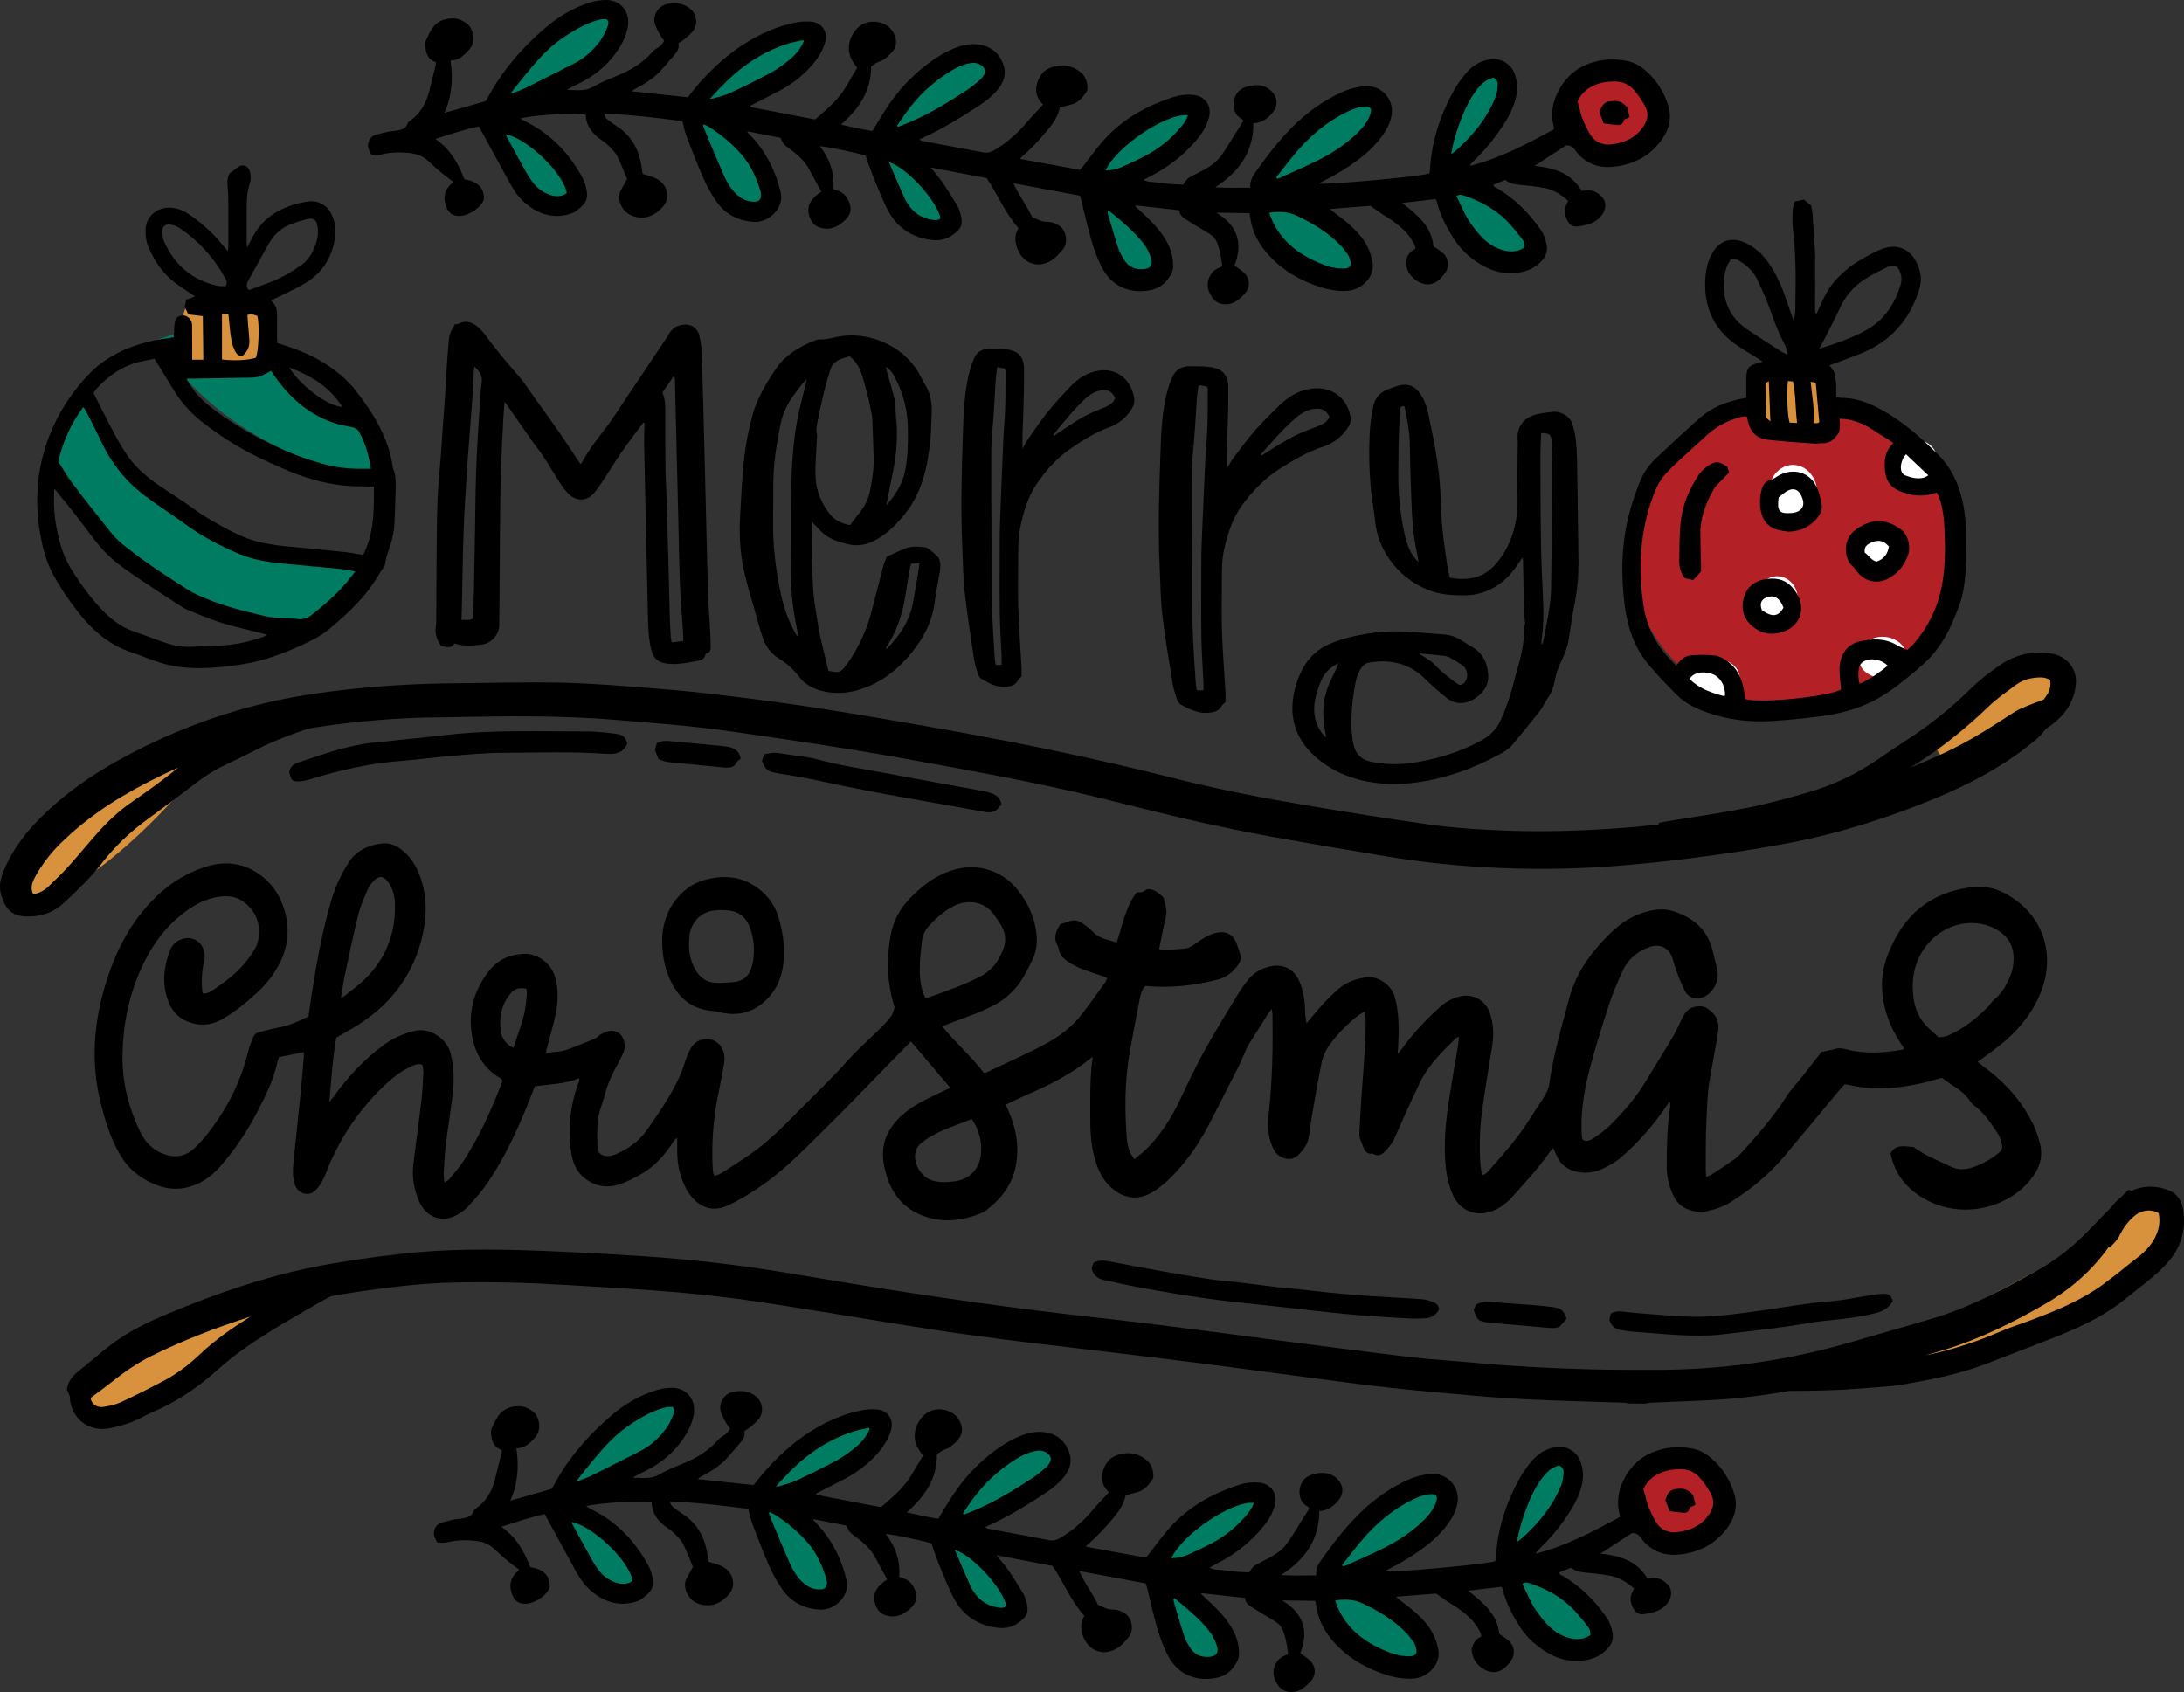 <?xml version="1.0" encoding="utf-8"?>
<!-- Generator: Adobe Illustrator 17.0.0, SVG Export Plug-In . SVG Version: 6.00 Build 0)  -->
<!DOCTYPE svg PUBLIC "-//W3C//DTD SVG 1.1//EN" "http://www.w3.org/Graphics/SVG/1.1/DTD/svg11.dtd">
<svg version="1.1" id="Layer_1" xmlns="http://www.w3.org/2000/svg" xmlns:xlink="http://www.w3.org/1999/xlink" x="0px" y="0px"
	 width="180px" height="139.467px" viewBox="10 30.267 180 139.467" enable-background="new 10 30.267 180 139.467"
	 xml:space="preserve">
<rect x="10" y="30.267" width="180" height="139.467" fill="#333333" stroke="none"/>
<path fill="#007C62" d="M41.796,69.913c-0.134-1.43-0.485-2.799-1.032-4.069c-4.083-1.436-7.775-4.131-9.901-8.092
	c-0.988-0.215-2.012-0.338-3.067-0.338c-1.732,0-3.384,0.321-4.917,0.882C26.822,64.639,34.023,68.712,41.796,69.913z"/>
<path fill="#007C62" d="M34.988,82.996c2.3-1.348,4.178-3.317,5.383-5.676c-9.989-0.73-19.917-5.999-23.418-14.893
	c-1.379,1.63-2.369,3.58-2.863,5.715C18.761,75.83,26.251,80.929,34.988,82.996z"/>
<path fill="#D8923E" d="M25.595,60.554c0.035,0.129,0.076,0.264,0.176,0.352c0.138,0.121,0.342,0.115,0.524,0.102
	c1.466-0.103,2.933-0.206,4.399-0.309c0.26-0.018,0.542-0.045,0.735-0.222c0.182-0.167,0.238-0.427,0.285-0.67
	c0.245-1.274,0.491-2.549,0.737-3.823c0.038-0.199,0.073-0.422-0.038-0.593c-0.102-0.157-0.296-0.222-0.475-0.275
	c-1.562-0.468-4.532-1.392-6.027-0.234C24.382,56.066,25.153,58.91,25.595,60.554z"/>
<ellipse fill="#B32025" cx="157.97" cy="75.967" rx="13.566" ry="12.967"/>
<ellipse fill="#FFFFFF" cx="151.287" cy="86.142" rx="2.095" ry="1.596"/>
<ellipse fill="#FFFFFF" cx="165.152" cy="84.446" rx="1.995" ry="1.696"/>
<ellipse fill="#FFFFFF" cx="156.474" cy="79.658" rx="1.696" ry="1.895"/>
<ellipse fill="#FFFFFF" cx="157.771" cy="70.88" rx="1.995" ry="2.294"/>
<ellipse fill="#FFFFFF" cx="165.052" cy="75.269" rx="1.496" ry="1.895"/>
<ellipse fill="#FFFFFF" cx="168.145" cy="68.486" rx="1.596" ry="1.895"/>
<path fill="#D8923E" d="M161.36,63v2.59h-6.18v-5.18h5.65c0.47,0.46,0.51,1.03,0.51,1.59v1C161.35,63,161.35,63,161.36,63z"/>
<path fill="#D8923E" d="M179.576,84.768c-0.725-0.807-2.049-0.546-3.023-0.069c-2.316,1.132-10.388,6.978-5.338,8.548
	C174.059,94.132,181.953,87.413,179.576,84.768z"/>
<path fill="#D8923E" d="M13.429,104.551c-0.594,0.23-1.377,0.37-1.778-0.126c-0.179-0.221-0.229-0.519-0.251-0.802
	c-0.184-2.304,1.007-4.548,2.662-6.162c2.65-2.583,10.269-7.72,13.87-5.572C24.521,96.255,18.819,102.469,13.429,104.551z"/>
<path fill="#D8923E" d="M21.857,146.11c-1.167,0.587-2.507,1.123-3.747,0.712c-1.24-0.41-1.97-2.244-0.951-3.061
	c2.872-2.305,11.934-8.655,15.382-5.739C29.58,141.339,25.835,144.107,21.857,146.11z"/>
<path fill="#D8923E" d="M181.924,132.349c1.711-1.542,4.014-3.33,6.052-2.257c0.853,2.864-1.74,5.548-4.249,7.17
	c-5.165,3.338-12.167,6.283-18.408,6.003C166.734,139.722,178.315,135.601,181.924,132.349z"/>
<ellipse fill="#B32025" cx="142.48" cy="39.453" rx="3.654" ry="3.547"/>
<path fill="#007C62" d="M134.3,37.197c0.09,0.304,0.062,0.631,0.004,0.942c-0.324,1.729-1.527,3.141-2.686,4.464
	c-0.424,0.484-0.848,0.969-1.272,1.453c-0.38,0.434-0.81,0.896-1.38,0.978c-0.522-1.681-0.168-3.498,0.272-5.202
	c0.296-1.145,0.668-2.344,1.552-3.129C131.85,35.761,133.797,35.49,134.3,37.197z"/>
<path fill="#007C62" d="M132.735,51.919c-0.683-0.392-1.23-0.985-1.703-1.614c-1.031-1.372-1.762-2.968-2.13-4.645
	c0.513-0.289,1.151-0.19,1.72-0.037c1.926,0.516,5.165,1.932,6.002,3.923C137.546,51.735,134.344,52.842,132.735,51.919z"/>
<path fill="#007C62" d="M122.878,41.432c-2.582,2.207-5.802,3.498-8.959,4.751c0.454-2.116,1.625-4.071,3.277-5.469
	c1.462-1.238,3.445-2.14,5.358-2.362C124.792,38.09,124.132,40.36,122.878,41.432z"/>
<path fill="#007C62" d="M119.713,53.321c-1.415-0.086-2.723-0.848-3.725-1.852c-1.001-1.003-1.734-2.239-2.423-3.478
	c-0.099-0.178-0.193-0.416-0.059-0.57c0.051-0.059,0.126-0.09,0.199-0.117c1.413-0.538,3.025-0.438,4.434,0.111
	c1.379,0.537,3.398,1.774,3.928,3.229C122.662,52.276,121.271,53.416,119.713,53.321z"/>
<path fill="#007C62" d="M103.867,53.531c-0.788-0.093-1.435-0.675-1.899-1.319c-1.144-1.589-1.464-3.608-1.743-5.545
	c-0.009-0.06-0.016-0.127,0.017-0.178c0.051-0.079,0.165-0.077,0.258-0.065c1.355,0.182,2.637,0.859,3.552,1.875
	C104.983,49.332,106.981,53.9,103.867,53.531z"/>
<path fill="#007C62" d="M106.867,42.611c-0.804,0.533-1.707,0.895-2.61,1.235c-1.361,0.513-2.757,0.991-4.207,1.104
	c-0.02-0.594,0.326-1.134,0.68-1.611c0.933-1.257,2.037-2.405,3.357-3.247c0.884-0.564,3.467-1.991,4.493-1.111
	C109.818,40.044,107.71,42.052,106.867,42.611z"/>
<path fill="#007C62" d="M91.555,37.416c-0.563,0.632-1.328,1.043-2.08,1.432c-2.101,1.085-4.238,2.099-6.408,3.039
	c-0.043-1.687,1.053-3.178,2.205-4.411c0.825-0.882,1.728-1.725,2.823-2.233C89.727,34.486,93.862,34.826,91.555,37.416z"/>
<path fill="#007C62" d="M85.375,48.781c-0.921-0.523-1.547-1.446-2.005-2.4c-0.568-1.182-0.93-2.464-1.064-3.768
	c1.377-0.128,2.8,0.441,3.709,1.483c0.213,0.244,0.401,0.514,0.645,0.727c0.201,0.175,0.437,0.309,0.631,0.492
	c0.334,0.315,0.522,0.751,0.7,1.175c0.345,0.817,0.753,1.762-0.02,2.385C87.298,49.416,86.045,49.161,85.375,48.781z"/>
<path fill="#007C62" d="M67.713,39.574c-0.193-0.699,0.263-1.4,0.719-1.965c1.59-1.968,3.536-3.726,5.893-4.644
	c0.846-0.33,2.876-0.877,3.122,0.502c0.192,1.077-1.646,2.329-2.374,2.857C74.504,36.737,67.822,39.969,67.713,39.574z"/>
<path fill="#007C62" d="M71.641,47.948c-0.644-0.149-1.16-0.623-1.603-1.114c-1.633-1.809-2.725-4.13-2.93-6.558
	c-0.009-0.102-0.013-0.215,0.05-0.295c0.063-0.081,0.175-0.104,0.277-0.117c1.349-0.165,2.688,0.539,3.62,1.529
	c0.932,0.99,1.529,2.24,2.112,3.469C73.789,46.171,73.855,48.459,71.641,47.948z"/>
<path fill="#007C62" d="M56.733,37.13c-1.863,0.937-3.826,1.676-5.85,2.177c1.216-3.236,4.067-7.13,7.494-8.292
	c1.59-0.539,3.158,0.414,2.67,2.212C60.542,35.086,58.317,36.333,56.733,37.13z"/>
<path fill="#007C62" d="M53.308,45.557c-1.249-1.558-2.267-3.3-3.011-5.152c0.565-0.144,1.14-0.289,1.722-0.265
	c1.332,0.056,2.46,0.977,3.383,1.939c0.901,0.94,2.919,3.174,1.864,4.589C56.123,48.203,54.101,46.547,53.308,45.557z"/>
<ellipse fill="#B32025" cx="147.906" cy="153.837" rx="3.654" ry="3.547"/>
<path fill="#007C62" d="M139.726,151.581c0.089,0.304,0.062,0.63,0.004,0.942c-0.324,1.729-1.527,3.141-2.686,4.464
	c-0.424,0.484-0.848,0.969-1.272,1.453c-0.38,0.434-0.809,0.896-1.38,0.978c-0.522-1.681-0.168-3.498,0.272-5.202
	c0.296-1.145,0.668-2.344,1.552-3.129C137.277,150.144,139.223,149.873,139.726,151.581z"/>
<path fill="#007C62" d="M138.161,166.302c-0.683-0.392-1.23-0.985-1.703-1.614c-1.031-1.372-1.762-2.968-2.13-4.644
	c0.513-0.289,1.151-0.19,1.72-0.037c1.926,0.516,5.165,1.932,6.002,3.923C142.972,166.119,139.771,167.225,138.161,166.302z"/>
<path fill="#007C62" d="M128.304,155.816c-2.582,2.207-5.802,3.498-8.959,4.751c0.454-2.116,1.625-4.071,3.277-5.469
	c1.462-1.238,3.445-2.14,5.358-2.362C130.219,152.474,129.558,154.744,128.304,155.816z"/>
<path fill="#007C62" d="M125.139,167.705c-1.415-0.086-2.723-0.848-3.725-1.852c-1.001-1.003-1.734-2.239-2.423-3.478
	c-0.099-0.178-0.193-0.416-0.059-0.57c0.051-0.059,0.126-0.09,0.199-0.117c1.413-0.538,3.025-0.438,4.434,0.111
	c1.379,0.537,3.398,1.774,3.928,3.229C128.088,166.66,126.697,167.8,125.139,167.705z"/>
<path fill="#007C62" d="M109.294,167.915c-0.788-0.093-1.435-0.675-1.899-1.319c-1.144-1.589-1.464-3.608-1.743-5.545
	c-0.009-0.061-0.016-0.127,0.017-0.178c0.051-0.079,0.165-0.077,0.258-0.065c1.355,0.182,2.637,0.859,3.552,1.875
	C110.409,163.716,112.407,168.284,109.294,167.915z"/>
<path fill="#007C62" d="M112.294,156.995c-0.804,0.533-1.707,0.895-2.61,1.235c-1.361,0.513-2.757,0.991-4.207,1.105
	c-0.02-0.594,0.326-1.134,0.68-1.611c0.933-1.257,2.037-2.405,3.357-3.247c0.884-0.564,3.467-1.991,4.493-1.111
	C115.245,154.428,113.137,156.436,112.294,156.995z"/>
<path fill="#007C62" d="M96.982,151.8c-0.563,0.632-1.328,1.043-2.08,1.432c-2.101,1.085-4.238,2.099-6.408,3.038
	c-0.043-1.687,1.053-3.178,2.205-4.411c0.825-0.882,1.727-1.725,2.823-2.233C95.154,148.87,99.289,149.21,96.982,151.8z"/>
<path fill="#007C62" d="M90.801,163.165c-0.921-0.523-1.547-1.446-2.005-2.4c-0.568-1.182-0.93-2.464-1.064-3.768
	c1.377-0.128,2.8,0.441,3.709,1.483c0.213,0.244,0.401,0.514,0.645,0.727c0.201,0.175,0.437,0.309,0.631,0.492
	c0.334,0.315,0.522,0.751,0.7,1.175c0.345,0.817,0.753,1.762-0.02,2.385C92.724,163.799,91.471,163.545,90.801,163.165z"/>
<path fill="#007C62" d="M73.139,153.958c-0.193-0.7,0.263-1.4,0.719-1.965c1.59-1.968,3.536-3.726,5.893-4.644
	c0.846-0.33,2.876-0.877,3.121,0.502c0.192,1.077-1.646,2.329-2.374,2.857C79.93,151.121,73.248,154.352,73.139,153.958z"/>
<path fill="#007C62" d="M77.067,162.332c-0.644-0.149-1.16-0.623-1.603-1.114c-1.633-1.809-2.725-4.13-2.93-6.559
	c-0.009-0.102-0.013-0.215,0.05-0.295c0.063-0.081,0.175-0.104,0.277-0.117c1.35-0.165,2.688,0.539,3.62,1.529
	s1.529,2.24,2.112,3.469C79.215,160.555,79.282,162.843,77.067,162.332z"/>
<path fill="#007C62" d="M62.16,151.513c-1.863,0.937-3.826,1.676-5.85,2.177c1.215-3.236,4.067-7.131,7.494-8.292
	c1.59-0.539,3.158,0.414,2.67,2.212C65.969,149.47,63.744,150.717,62.16,151.513z"/>
<path fill="#007C62" d="M58.735,159.941c-1.249-1.558-2.267-3.3-3.011-5.152c0.565-0.144,1.14-0.289,1.722-0.265
	c1.332,0.056,2.46,0.977,3.383,1.939c0.901,0.94,2.919,3.174,1.864,4.589C61.55,162.586,59.528,160.931,58.735,159.941z"/>
<path d="M26.693,112.142c0.353,0.052,0.616-0.105,0.86-0.268c1.057-0.708,2.061-1.469,2.844-2.499c0.4-0.526,0.788-1.03,0.898-1.705
	c0.193-1.189-0.15-2.181-1.069-2.953c-0.771-0.647-1.679-0.669-2.601-0.456c-0.923,0.213-1.733,0.679-2.482,1.249
	c-1.377,1.048-2.41,2.382-3.187,3.917c-1.271,2.511-1.849,5.194-1.859,7.992c-0.008,2.159,0.524,4.211,1.463,6.153
	c0.413,0.856,1.042,1.488,1.954,1.82c0.931,0.339,1.78,0.197,2.496-0.47c0.461-0.429,0.875-0.917,1.26-1.417
	c1.533-1.992,2.618-4.202,3.202-6.655c0.09-0.377,0.256-0.738,0.403-1.099c0.088-0.216,0.25-0.362,0.491-0.416
	c0.524-0.119,1.041-0.275,1.57-0.368c0.876-0.155,1.669-0.511,2.487-0.92c0.095-0.66,0.181-1.321,0.286-1.98
	c0.405-2.561,0.864-5.112,1.602-7.602c0.319-1.075,0.776-2.094,1.382-3.047c0.67-1.054,1.668-1.51,2.853-1.632
	c0.474-0.049,0.917,0.1,1.325,0.362c0.91,0.586,1.432,1.456,1.778,2.442c0.541,1.54,0.541,3.111,0.192,4.69
	c-0.761,3.45-2.774,5.969-5.782,7.741c-0.433,0.255-0.873,0.499-1.343,0.766c-0.31,1.712-0.404,3.456-0.573,5.321
	c0.162-0.203,0.252-0.306,0.332-0.417c1.185-1.645,2.538-3.127,4.188-4.321c0.75-0.543,1.577-0.903,2.478-1.127
	c1.337-0.332,2.704,0.702,2.994,1.829c0.288,1.124,0.307,2.255,0.173,3.389c-0.164,1.388-0.398,2.768-0.566,4.156
	c-0.096,0.794-0.13,1.596-0.175,2.396c-0.012,0.215,0.038,0.433,0.069,0.738c0.188-0.143,0.32-0.209,0.405-0.314
	c0.39-0.475,0.806-0.934,1.141-1.446c1.331-2.041,2.327-4.25,3.19-6.521c0.019-0.051,0.02-0.108,0.033-0.184
	c-0.048-0.044-0.094-0.105-0.154-0.139c-1.46-0.843-2.174-2.175-2.39-3.785c-0.25-1.867,0.265-3.546,1.411-5.035
	c0.72-0.936,1.696-1.377,2.851-1.439c1.181-0.064,2.31,0.781,2.636,1.93c0.337,1.188,0.212,2.367-0.073,3.538
	c-0.203,0.833-0.44,1.657-0.659,2.486c-0.013,0.049-0.002,0.105-0.002,0.197c0.676-0.048,1.337-0.091,1.968-0.346
	c0.622-0.252,1.251-0.489,1.872-0.744c0.153-0.063,0.308-0.147,0.427-0.258c0.241-0.227,0.53-0.339,0.839-0.425
	c0.525-0.147,1.072,0.14,1.244,0.653c0.135,0.403,0.168,0.801-0.034,1.195c-0.145,0.282-0.27,0.574-0.427,0.849
	c-0.437,0.765-0.803,1.556-1.029,2.411c-0.129,0.486-0.305,0.959-0.445,1.442c-0.281,0.966-0.217,1.96-0.203,2.947
	c0.007,0.513,0.302,0.794,0.817,0.794c0.235,0,0.485-0.058,0.701-0.152c1.008-0.438,1.896-1.051,2.537-1.96
	c0.892-1.265,1.774-2.537,2.47-3.927c0.268-0.535,0.503-1.076,0.672-1.653c0.129-0.443,0.306-0.889,0.55-1.278
	c0.533-0.848,1.781-0.917,2.388-0.126c0.311,0.405,0.393,0.93,0.307,1.439c-0.165,0.974-0.364,1.942-0.551,2.912
	c-0.363,1.877-0.482,3.771-0.393,5.68c0.008,0.167,0.031,0.334,0.056,0.5c0.008,0.05,0.05,0.095,0.11,0.203
	c0.195-0.081,0.41-0.136,0.586-0.249c0.815-0.523,1.632-1.046,2.427-1.6c1.616-1.128,2.957-2.562,4.337-3.952
	c1.222-1.231,2.475-2.427,3.629-3.728c0.827-0.932,1.78-1.753,2.666-2.634c0.317-0.315,0.63-0.641,0.893-1
	c0.153-0.208,0.203-0.491,0.294-0.726c-0.627-1.966-0.684-3.945-0.329-5.939c0.201-1.127,0.704-2.115,1.496-2.953
	c0.986-1.043,2.077-1.92,3.467-2.383c1.881-0.626,4.062-0.238,5.53,1.612c0.917,1.155,1.467,2.456,1.55,3.937
	c0.037,0.664-0.102,1.288-0.404,1.891c-0.409,0.818-0.792,1.642-1.425,2.327c-0.474,0.513-0.996,0.946-1.612,1.278
	c-1.272,0.684-2.643,1.119-3.982,1.636c-0.101,0.039-0.202,0.077-0.364,0.139c1.089,1.376,2.401,2.489,3.427,3.837
	c0.093-0.011,0.153-0.003,0.2-0.025c1.383-0.652,2.776-1.285,4.144-1.967c1.325-0.661,2.59-1.435,3.538-2.599
	c0.753-0.924,1.426-1.913,2.129-2.876c0.063-0.086,0.092-0.196,0.157-0.337c-0.156-0.069-0.282-0.135-0.414-0.18
	c-0.582-0.2-1.177-0.367-1.745-0.599c-0.41-0.167-0.809-0.384-1.17-0.64c-0.351-0.248-0.632-0.582-0.685-1.047
	c-0.008-0.072-0.041-0.145-0.077-0.208c-0.392-0.674-0.117-1.242,0.24-1.779c0.254-0.076,0.474-0.123,0.68-0.208
	c0.402-0.166,0.777-0.098,1.115,0.135c0.306,0.211,0.615,0.434,0.866,0.704c0.537,0.576,1.257,0.663,1.974,0.883
	c0.478-1.441,0.728-2.916,1.633-4.118c0.183-0.014,0.337-0.001,0.473-0.044c0.139-0.044,0.26-0.143,0.382-0.215
	c0.524-0.077,0.866,0.252,1.223,0.535c0.082,0.065,0.163,0.17,0.183,0.269c0.097,0.469,0.273,0.925,0.157,1.425
	c-0.173,0.744-0.315,1.496-0.468,2.245c-0.029,0.144-0.054,0.288-0.087,0.47c0.149,0.022,0.272,0.061,0.392,0.055
	c0.614-0.034,1.231-0.052,1.839-0.134c0.241-0.032,0.48-0.188,0.687-0.334c0.535-0.377,1.055-0.763,1.709-0.927
	c0.859-0.216,1.465,0.08,1.77,0.906c0.108,0.293,0.192,0.596,0.305,0.887c0.1,0.256,0.026,0.466-0.107,0.684
	c-0.428,0.7-1.013,1.171-1.823,1.376c-1.932,0.491-3.887,0.696-5.896,0.508c-0.3,0.278-0.397,0.661-0.471,1.04
	c-0.288,1.482-0.575,2.965-0.837,4.452c-0.416,2.367-0.414,4.752-0.226,7.139c0.026,0.331,0.108,0.664,0.215,0.978
	c0.074,0.218,0.235,0.405,0.398,0.674c0.328-0.27,0.612-0.476,0.863-0.715c1.246-1.188,2.151-2.612,2.889-4.157
	c0.651-1.363,1.286-2.737,2.015-4.057c0.892-1.614,1.872-3.181,2.824-4.762c0.211-0.35,0.461-0.679,0.708-1.006
	c0.442-0.586,1.019-0.958,1.733-1.157c1.168-0.326,2.169,0.138,2.612,1.286c0.27,0.7,0.409,1.433,0.425,2.186
	c0.008,0.382,0.022,0.764,0.133,1.172c0.113-0.136,0.228-0.271,0.34-0.408c0.693-0.857,1.423-1.677,2.26-2.4
	c0.646-0.558,1.407-0.841,2.229-0.966c1.051-0.16,2.161,0.593,2.441,1.619c0.374,1.371,0.336,2.77,0.267,4.17
	c-0.006,0.127-0.02,0.253-0.041,0.524c0.173-0.206,0.265-0.304,0.344-0.412c0.934-1.29,2.007-2.452,3.2-3.505
	c0.443-0.391,0.938-0.658,1.512-0.81c1.108-0.294,2.164,0.252,2.545,1.338c0.324,0.922,0.336,1.859,0.18,2.814
	c-0.273,1.674-0.547,3.349-0.785,5.029c-0.213,1.499-0.279,3.009-0.18,4.522c0.021,0.329,0.087,0.656,0.136,1.018
	c0.333-0.071,0.488-0.293,0.651-0.479c1.208-1.372,2.425-2.737,3.383-4.307c0.369-0.605,0.792-1.177,1.153-1.786
	c0.167-0.281,0.309-0.606,0.354-0.927c0.338-2.409,1.018-4.738,1.647-7.078c0.506-1.883,1.544-3.453,2.88-4.856
	c0.767-0.806,1.572-1.538,2.608-1.98c1.057-0.451,2.149-0.696,3.266-0.3c1.523,0.54,2.649,1.504,3.054,3.148
	c0.134,0.542,0.285,1.081,0.403,1.627c0.188,0.866-0.305,1.847-1.103,2.238c-0.676,0.331-1.378,0.037-1.66-0.681
	c-0.122-0.311-0.29-0.604-0.407-0.917c-0.181-0.487-0.367-0.976-0.496-1.478c-0.23-0.899-0.999-1.349-1.877-1.052
	c-1.041,0.352-1.827,1.019-2.28,2.016c-0.415,0.916-0.812,1.847-1.123,2.802c-0.571,1.755-1.123,3.518-1.587,5.303
	c-0.413,1.588-0.692,3.21-0.663,4.865c0.004,0.242,0.022,0.484,0.044,0.725c0.006,0.07,0.049,0.136,0.077,0.207
	c0.323,0.166,0.607,0.033,0.847-0.131c0.461-0.314,0.933-0.628,1.329-1.016c1.161-1.139,2.213-2.372,3.052-3.777
	c0.707-1.184,1.452-2.346,2.153-3.534c0.312-0.529,0.557-1.097,0.831-1.648c0.225-0.453,0.517-0.792,1.067-0.883
	c0.333-0.055,0.623-0.056,0.911,0.116c0.699,0.417,1.096,1.015,0.947,1.97c-0.218,1.4-0.5,2.79-0.733,4.188
	c-0.083,0.495-0.118,0.999-0.147,1.501c-0.053,0.912-0.1,1.825-0.121,2.738c-0.023,0.97-0.014,1.94-0.015,2.91
	c0,0.183,0.016,0.367,0.028,0.607c0.159-0.06,0.284-0.083,0.382-0.147c0.641-0.417,1.284-0.831,1.908-1.272
	c0.256-0.181,0.483-0.411,0.695-0.645c1.301-1.439,2.58-2.893,3.624-4.542c0.377-0.595,0.881-1.108,1.319-1.664
	c0.519-0.658,1.03-1.322,1.577-2.025c0.353-0.076,0.751-0.141,1.137-0.251c0.363-0.103,0.699-0.024,1.044,0.062
	c1.498,0.373,2.997,0.254,4.495,0.003c0.032-0.005,0.058-0.043,0.136-0.103c-0.091-0.141-0.186-0.29-0.282-0.437
	c-1.023-1.572-1.612-3.277-1.529-5.17c0.054-1.237,0.504-2.361,1.079-3.442c1.374-2.582,3.557-3.943,6.43-4.258
	c1.039-0.114,2.002,0.147,2.893,0.67c2.78,1.631,3.866,4.695,2.782,7.728c-0.601,1.682-1.638,3.05-2.954,4.214
	c-0.626,0.554-1.326,1.026-1.993,1.534c-0.1,0.076-0.204,0.147-0.366,0.263c0.228,0.18,0.408,0.332,0.597,0.471
	c1.506,1.111,2.757,2.449,3.679,4.086c0.387,0.687,0.67,1.405,0.864,2.174c0.3,1.191-0.085,2.157-0.829,3.049
	c-1.952,2.339-5.528,3.09-8.315,1.711c-1.628-0.806-2.79-2.041-3.171-3.948c0.439-0.805,1.198-0.564,1.913-0.516
	c0.935,0.722,2.05,1.119,3.101,1.632c0.631,0.308,1.315,0.207,1.962-0.034c0.703-0.263,1.345-0.636,1.932-1.106
	c0.228-0.182,0.349-0.401,0.276-0.68c-0.079-0.302-0.148-0.628-0.316-0.88c-0.577-0.868-1.135-1.756-2.005-2.383
	c-0.161-0.117-0.287-0.293-0.403-0.46c-0.304-0.438-0.695-0.769-1.148-1.045c-0.379-0.231-0.732-0.506-1.086-0.754
	c-2.572,0.773-5.141,1.187-7.784,0.566c-0.054-0.013-0.111-0.013-0.227-0.025c-0.137,0.151-0.302,0.323-0.454,0.505
	c-1.517,1.819-3.026,3.645-4.549,5.458c-1.247,1.484-2.737,2.693-4.366,3.729c-0.617,0.392-1.313,0.62-2.028,0.77
	c-0.546,0.114-1.079,0.02-1.588-0.189c-0.483-0.198-0.835-0.538-1.076-1.01c-0.408-0.799-0.605-1.654-0.602-2.536
	c0.005-1.622,0.035-3.245,0.282-4.855c0.022-0.142,0.018-0.289-0.045-0.461c-0.102,0.147-0.205,0.294-0.306,0.442
	c-1.024,1.503-2.215,2.86-3.576,4.064c-0.534,0.473-1.148,0.831-1.806,1.108c-0.619,0.26-1.26,0.316-1.92,0.184
	c-0.808-0.161-1.397-0.59-1.715-1.365c-0.077-0.187-0.165-0.369-0.27-0.602c-0.113,0.131-0.202,0.217-0.271,0.316
	c-0.929,1.337-2.038,2.525-3.122,3.732c-0.556,0.619-1.225,1.09-2.06,1.279c-1.155,0.26-2.268-0.297-2.776-1.369
	c-0.473-0.999-0.626-2.064-0.684-3.15c-0.09-1.705,0.107-3.391,0.371-5.069c0.217-1.382,0.46-2.759,0.688-4.139
	c0.039-0.235,0.055-0.473,0.085-0.739c-0.103,0.019-0.169,0.01-0.198,0.039c-1.154,1.143-2.335,2.271-3.046,3.764
	c-0.714,1.498-1.4,3.01-2.062,4.531c-0.192,0.443-0.493,0.788-0.809,1.111c-0.254,0.26-0.619,0.427-1,0.15
	c-0.426,0.101-0.664-0.217-0.758-0.498c-0.131-0.389-0.369-0.757-0.337-1.203c0.063-0.874,0.091-1.75,0.151-2.624
	c0.1-1.469,0.222-2.937,0.315-4.407c0.045-0.706,0.052-1.416,0.06-2.124c0.003-0.252-0.043-0.505-0.076-0.858
	c-0.26,0.161-0.442,0.25-0.595,0.373c-0.847,0.68-1.609,1.444-2.259,2.318c-0.363,0.488-0.606,1.03-0.722,1.622
	c-0.197,1.006-0.386,2.013-0.56,3.023c-0.171,0.992-0.333,1.986-0.473,2.982c-0.095,0.677-0.493,1.164-0.962,1.595
	c-0.555,0.51-1.572,0.186-1.933-0.521c-0.499-0.976-0.516-1.99-0.405-3.031c0.291-2.713,0.346-5.434,0.298-8.159
	c-0.002-0.1-0.028-0.2-0.058-0.403c-0.137,0.178-0.219,0.269-0.284,0.371c-0.54,0.851-1.077,1.702-1.612,2.556
	c-0.079,0.126-0.143,0.261-0.204,0.396c-0.237,0.525-0.452,1.062-0.71,1.576c-0.685,1.367-1.401,2.718-2.083,4.086
	c-0.947,1.902-2.098,3.657-3.648,5.124c-0.377,0.357-0.793,0.685-1.232,0.96c-1.183,0.741-2.4,0.597-3.444-0.331
	c-0.653-0.58-1.027-1.316-1.284-2.127c-0.335-1.06-0.449-2.152-0.451-3.258c-0.002-1.769-0.061-3.539,0.193-5.409
	c-0.42,0.318-0.756,0.591-1.111,0.836c-0.368,0.254-0.749,0.491-1.135,0.717c-0.402,0.236-0.811,0.46-1.226,0.673
	c-0.398,0.204-0.806,0.39-1.213,0.577c-0.407,0.187-0.82,0.361-1.226,0.548c-0.405,0.187-0.805,0.383-1.252,0.597
	c0.077,0.174,0.14,0.319,0.205,0.465c0.669,1.485,0.932,3.035,0.613,4.637c-0.301,1.513-1.2,2.666-2.408,3.59
	c-0.147,0.112-0.314,0.207-0.486,0.275c-1.618,0.642-3.261,0.804-4.904,0.127c-1.881-0.775-2.74-2.33-3.074-4.236
	c-0.279-1.594,0.313-2.897,1.467-3.957c0.422-0.388,0.91-0.72,1.409-1.006c0.662-0.379,1.363-0.689,2.049-1.026
	c0.166-0.081,0.337-0.152,0.565-0.254c-1.094-1.287-2.161-2.542-3.252-3.825c-0.068,0.066-0.158,0.15-0.244,0.238
	c-0.665,0.68-1.33,1.36-1.994,2.042c-0.728,0.748-1.451,1.501-2.183,2.247c-0.731,0.746-1.464,1.49-2.207,2.224
	c-1.115,1.101-2.208,2.226-3.367,3.279c-1.342,1.218-2.804,2.288-4.408,3.147c-0.279,0.15-0.56,0.302-0.855,0.415
	c-0.919,0.352-1.76,0.211-2.495-0.455c-0.675-0.612-1.017-1.415-1.268-2.265c-0.181-0.613-0.242-1.243-0.24-1.881
	c0.001-0.334,0-0.668,0-1.04c-0.262,0.117-0.338,0.358-0.466,0.543c-0.666,0.961-1.434,1.823-2.457,2.411
	c-0.563,0.324-1.15,0.628-1.761,0.842c-1.077,0.377-2.099,0.206-3-0.522c-0.548-0.443-0.842-1.06-0.985-1.718
	c-0.134-0.613-0.191-1.252-0.199-1.881c-0.019-1.506,0.244-2.97,0.791-4.379c0.018-0.046,0.002-0.104,0.002-0.216
	c-1.175,0.483-2.412,0.484-3.66,0.664c-0.219,0.557-0.436,1.13-0.668,1.696c-0.902,2.195-1.911,4.338-3.256,6.301
	c-0.451,0.658-0.987,1.261-1.521,1.856c-0.245,0.273-0.559,0.499-0.874,0.691c-1.24,0.757-2.607,0.309-3.203-1.027
	c-0.435-0.976-0.613-2.001-0.492-3.058c0.198-1.722,0.451-3.438,0.653-5.159c0.095-0.813,0.133-1.634,0.176-2.452
	c0.011-0.211-0.057-0.426-0.086-0.621c-0.374-0.138-0.647,0.007-0.913,0.128c-0.896,0.407-1.646,1.022-2.344,1.7
	c-2.092,2.032-3.667,4.41-4.705,7.136c-0.174,0.457-0.395,0.876-0.716,1.245c-0.259,0.298-0.562,0.49-0.972,0.421
	c-0.446-0.074-0.708-0.332-0.856-0.774c-0.191-0.568-0.181-1.138-0.124-1.713c0.196-1.967,0.411-3.931,0.608-5.898
	c0.1-1.002,0.177-2.006,0.261-3.01c0.007-0.088-0.011-0.178-0.018-0.271c-0.681,0.134-1.334,0.262-2.047,0.403
	c-0.043,0.159-0.105,0.368-0.156,0.58c-0.328,1.374-0.943,2.63-1.587,3.873c-0.853,1.647-1.873,3.182-3.102,4.573
	c-0.46,0.52-0.984,0.969-1.603,1.295c-1.253,0.66-2.532,0.693-3.832,0.145c-1.168-0.493-2.11-1.245-2.765-2.348
	c-0.831-1.397-1.298-2.929-1.674-4.491c-0.898-3.736-0.431-7.373,0.868-10.935c0.762-2.09,1.865-3.984,3.416-5.596
	c1.252-1.301,2.723-2.26,4.455-2.8c1.472-0.459,2.884-0.336,4.187,0.507c1.157,0.749,1.892,1.814,2.277,3.147
	c0.505,1.748,0.201,3.352-0.732,4.877c-0.432,0.707-0.968,1.321-1.573,1.882c-0.864,0.802-1.772,1.543-2.794,2.137
	c-0.797,0.463-1.641,0.609-2.532,0.353c-0.869-0.25-1.519-0.762-1.884-1.615c-0.627-1.463-0.489-2.917,0.05-4.358
	c0.149-0.399,0.407-0.709,0.851-0.902c0.987-0.429,2.076,0.191,2.017,1.507c-0.007,0.147-0.047,0.294-0.081,0.438
	C26.625,110.344,26.584,111.303,26.693,112.142z M169.784,115.775c0.237-0.044,0.529-0.045,0.773-0.152
	c1.261-0.553,2.322-1.395,3.284-2.366c0.196-0.198,0.332-0.462,0.546-0.634c0.588-0.472,0.93-1.099,1.235-1.766
	c0.255-0.557,0.353-1.133,0.333-1.737c-0.03-0.932-0.463-1.639-1.232-2.135c-1.736-1.119-4.082-0.694-5.497,0.716
	c-1.288,1.284-1.734,2.873-1.539,4.658c0.113,1.032,0.489,1.945,1.274,2.659C169.222,115.254,169.479,115.494,169.784,115.775z
	 M86.258,112.509c0.12-0.014,0.197-0.009,0.264-0.033c1.528-0.537,3.063-1.061,4.489-1.844c0.256-0.141,0.481-0.348,0.699-0.549
	c0.448-0.414,0.706-0.951,0.945-1.501c0.306-0.706,0.233-1.382-0.141-2.033c-0.157-0.274-0.351-0.527-0.525-0.791
	c-0.851-1.294-2.312-1.327-3.307-0.847c-0.803,0.387-1.454,0.964-2.059,1.605c-0.358,0.38-0.591,0.824-0.647,1.335
	c-0.084,0.776-0.168,1.556-0.172,2.335C85.802,110.964,85.887,111.745,86.258,112.509z M38.097,112.525
	c0.168-0.094,0.254-0.126,0.322-0.181c0.59-0.485,1.219-0.931,1.755-1.471c1.726-1.738,2.48-3.863,2.367-6.3
	c-0.028-0.591-0.222-1.133-0.564-1.617c-0.334-0.472-0.699-0.535-1.121-0.14c-0.226,0.211-0.426,0.482-0.548,0.764
	c-0.294,0.683-0.607,1.371-0.784,2.089c-0.415,1.682-0.762,3.381-1.122,5.076C38.282,111.305,38.207,111.872,38.097,112.525z
	 M90.097,122.507c-1.192,0.486-2.394,0.834-3.471,1.48c-0.239,0.143-0.464,0.311-0.684,0.483c-0.274,0.215-0.437,0.505-0.5,0.848
	c-0.167,0.913,0.525,2.01,1.422,2.261c0.643,0.18,1.288,0.146,1.939,0.041c1.076-0.174,1.846-0.943,2.015-2.019
	C90.99,124.5,90.739,123.499,90.097,122.507z M53.375,111.76c-0.684-0.133-1.043,0.021-1.465,0.61
	c-0.643,0.899-0.79,1.911-0.621,2.975c0.093,0.584,0.537,1.103,1.03,1.276c0.283-0.862,0.602-1.714,0.837-2.589
	c0.153-0.569,0.195-1.169,0.265-1.757C53.442,112.103,53.391,111.921,53.375,111.76z"/>
<path d="M64.573,107.93c-0.01-1.606,0.505-2.993,1.69-4.114c0.529-0.5,1.147-0.838,1.837-1.027c1.551-0.423,3.023-0.308,4.362,0.687
	c0.807,0.6,1.378,1.366,1.672,2.319c0.404,1.312,0.595,2.655,0.41,4.03c-0.183,1.357-0.794,2.48-1.908,3.292
	c-1.014,0.739-2.151,0.871-3.353,0.578c-0.18-0.044-0.362-0.088-0.546-0.101c-1.482-0.105-2.575-0.84-3.28-2.116
	C64.852,110.385,64.587,109.184,64.573,107.93z M66.781,108.042c-0.004,0.663,0.118,1.301,0.394,1.901
	c0.35,0.761,0.91,1.278,1.78,1.334c0.44,0.028,0.887-0.016,1.329-0.044c0.99-0.063,1.513-0.519,1.727-1.498
	c0.22-1.008,0.15-2.011-0.188-2.973c-0.275-0.783-0.837-1.327-1.697-1.439c-0.418-0.055-0.854-0.055-1.273-0.006
	c-1.076,0.126-1.868,0.929-2.019,2.002C66.8,107.558,66.798,107.801,66.781,108.042z"/>
<path d="M135.684,81.518c-0.028-0.254-0.075-0.508-0.081-0.762c-0.032-1.44-0.054-2.88-0.081-4.32
	c-0.001-0.044-0.022-0.087-0.054-0.202c-0.143,0.209-0.258,0.369-0.366,0.534c-0.429,0.651-0.939,1.238-1.615,1.699
	c-0.826,0.564-1.748,0.866-2.79,0.872c-1.026,0.005-2.033-0.059-2.991-0.447c-1.36-0.551-2.401-1.405-3.198-2.541
	c-0.68-0.97-1.062-2.007-1.176-3.145c-0.08-0.808-0.243-1.608-0.324-2.416c-0.161-1.604-0.196-3.213-0.123-4.821
	c0.033-0.732,0.154-1.465,0.296-2.187c0.127-0.647,0.501-1.17,1.214-1.432c0.329-0.121,0.659-0.253,1.002-0.33
	c0.733-0.164,1.251,0.122,1.65,0.694c0.508,0.727,0.657,1.53,0.811,2.345c0.134,0.708,0.309,1.411,0.424,2.122
	c0.15,0.923,0.297,1.848,0.374,2.778c0.099,1.19,0.098,2.387,0.195,3.578c0.079,0.976,0.236,1.946,0.365,2.918
	c0.04,0.304,0.096,0.606,0.153,0.908c0.034,0.179,0.084,0.354,0.123,0.517c1.679,0.324,2.894-0.103,3.771-1.106
	c0.616-0.704,1.059-1.498,1.354-2.355c0.382-1.109,0.501-2.243,0.44-3.405c-0.044-0.84,0.002-1.683,0.008-2.525
	c0.005-0.689,0.038-1.379,0.009-2.067c-0.043-1.039,0.547-1.791,1.684-2.035c0.412-0.088,0.836-0.143,1.258-0.178
	c0.631-0.053,1.339,0.356,1.546,0.928c0.151,0.419,0.248,0.86,0.302,1.299c0.073,0.593,0.104,1.192,0.114,1.789
	c0.046,2.742,0.081,5.485,0.115,8.227c0.015,1.166-0.069,2.323-0.299,3.475c-0.201,1.008-0.348,2.025-0.504,3.041
	c-0.092,0.598-0.306,1.158-0.574,1.705c-0.269,0.548-0.466,1.112-0.577,1.706c-0.092,0.497-0.259,0.977-0.567,1.415
	c-0.254,0.361-0.423,0.774-0.695,1.122c-0.733,0.937-1.488,1.861-2.261,2.771c-0.311,0.367-0.751,0.613-1.197,0.845
	c-0.988,0.515-1.993,0.995-3.063,1.356c-1.893,0.638-3.837,1.061-5.872,0.991c-2.004-0.07-3.868-0.59-5.44-1.726
	c-1.984-1.433-2.845-3.311-2.428-5.612c0.141-0.776,0.4-1.52,0.788-2.225c0.5-0.911,1.252-1.59,2.282-2.019
	c1.012-0.422,2.08-0.654,3.173-0.825c1.542-0.242,3.08-0.181,4.623-0.03c0.489,0.048,0.981,0.073,1.472,0.112
	c0.48,0.038,0.933,0.153,1.337,0.398c0.38,0.23,0.761,0.461,1.135,0.699c0.834,0.53,1.15,1.311,1.225,2.178
	c0.08,0.931-0.42,1.623-1.263,2.111c-0.698,0.404-1.511,0.366-2.133-0.126c-0.625-0.494-1.227-1.017-1.783-1.573
	c-1.27-1.27-2.83-1.671-4.656-1.354c-0.246,0.043-0.426,0.166-0.566,0.358c-0.285,0.392-0.451,0.823-0.531,1.28
	c-0.097,0.559-0.206,1.118-0.255,1.681c-0.095,1.084-0.144,2.171,0.049,3.252c0.027,0.15,0.072,0.299,0.119,0.446
	c0.205,0.631,0.669,1.008,1.381,1.151c1.108,0.223,2.218,0.258,3.341,0.096c2.053-0.297,3.986-0.889,5.765-1.871
	c0.738-0.407,1.255-0.969,1.579-1.691c0.466-1.04,0.83-2.106,1.095-3.202c0.101-0.418,0.229-0.832,0.346-1.247
	c0.284-1.013,0.475-2.038,0.487-3.086c0.002-0.18,0.061-0.36,0.094-0.54C135.709,81.514,135.697,81.516,135.684,81.518z
	 M137.044,83.339c0.025,0.003,0.05,0.006,0.074,0.009c0.041-0.161,0.089-0.321,0.122-0.483c0.065-0.316,0.121-0.633,0.183-0.949
	c0.209-1.056,0.4-2.114,0.414-3.19c0.038-2.91,0.078-5.82,0.098-8.729c0.008-1.118-0.033-2.236-0.058-3.354
	c-0.012-0.544-0.236-0.715-0.863-0.668c-0.021,0.654-0.06,1.308-0.058,1.963c0.006,2.328,0.009,4.656,0.047,6.983
	c0.025,1.562,0.093,3.124,0.17,4.685c0.057,1.15,0.047,2.295-0.128,3.436C137.031,83.139,137.044,83.24,137.044,83.339z
	 M126.91,76.592c-0.01-0.059-0.02-0.119-0.029-0.178c-0.152-0.924-0.371-1.843-0.442-2.771c-0.117-1.511-0.143-3.028-0.198-4.543
	c-0.029-0.811-0.032-1.624-0.054-2.435c-0.026-0.953-0.224-1.886-0.413-2.82c-0.008-0.038-0.056-0.07-0.084-0.102
	c-0.272,0.006-0.291,0.172-0.3,0.348c-0.033,0.688-0.075,1.375-0.099,2.062c-0.022,0.628-0.03,1.256-0.033,1.884
	c-0.004,0.856-0.03,1.714,0.012,2.569c0.038,0.779,0.128,1.558,0.243,2.331c0.099,0.665,0.22,1.333,0.416,1.98
	C126.114,75.53,126.4,76.123,126.91,76.592z M127.028,84.121c-0.008,0.021-0.015,0.042-0.023,0.064
	c0.136,0.08,0.28,0.152,0.408,0.242c0.28,0.196,0.601,0.366,0.818,0.609c0.494,0.554,1.093,1,1.687,1.454
	c0.126,0.097,0.269,0.175,0.381,0.247c0.327-0.067,0.469-0.246,0.559-0.472c0.153-0.387,0.023-0.908-0.343-1.171
	c-0.33-0.236-0.693-0.437-1.053-0.637c-0.124-0.069-0.28-0.103-0.426-0.126c-0.266-0.04-0.537-0.06-0.806-0.087
	C127.829,84.203,127.428,84.162,127.028,84.121z M119.291,91.053c-0.034-0.227-0.049-0.361-0.075-0.493
	c-0.284-1.418-0.207-2.804,0.431-4.143c0.181-0.38,0.363-0.759,0.54-1.141c0.041-0.089,0.064-0.184,0.117-0.341
	c-0.719,0.347-1.158,0.829-1.412,1.425c-0.218,0.511-0.402,1.044-0.504,1.583c-0.193,1.013-0.044,1.986,0.645,2.847
	C119.088,90.859,119.158,90.918,119.291,91.053z"/>
<path d="M63.036,65.097c-0.074,0.092-0.152,0.182-0.222,0.277c-0.545,0.738-1.106,1.464-1.626,2.218
	c-0.5,0.725-0.95,1.483-1.437,2.217c-0.262,0.395-0.526,0.795-0.839,1.148c-0.512,0.576-1.298,0.647-1.897,0.155
	c-0.306-0.252-0.558-0.587-0.779-0.921c-0.507-0.764-0.969-1.557-1.47-2.325c-0.269-0.413-0.588-0.794-0.872-1.197
	c-0.66-0.937-1.313-1.879-1.969-2.819c-0.089-0.128-0.18-0.254-0.336-0.474c-0.039,0.489-0.078,0.877-0.099,1.266
	c-0.07,1.356-0.147,2.711-0.195,4.068c-0.044,1.251-0.062,2.504-0.075,3.756c-0.023,2.257-0.034,4.515-0.051,6.772
	c-0.006,0.846-0.019,1.693-0.02,2.539c0,0.76-0.622,1.494-1.381,1.606c-0.771,0.113-1.542,0.173-2.32-0.076
	c-0.293,0.478-0.698,0.261-1.088,0.206c-0.38-0.513-0.552-1.082-0.426-1.729c0.023-0.12,0.022-0.246,0.022-0.369
	c0.008-1.64,0.007-3.281,0.023-4.921c0.016-1.693,0.021-3.386,0.083-5.077c0.044-1.196,0.18-2.389,0.269-3.584
	c0.065-0.879,0.117-1.759,0.179-2.638c0.058-0.809,0.127-1.617,0.181-2.425c0.05-0.756,0.081-1.513,0.131-2.269
	s0.104-1.512,0.176-2.266c0.043-0.446,0.244-0.84,0.486-1.227c0.122-0.025,0.253-0.025,0.358-0.077
	c0.648-0.319,1.162-0.048,1.637,0.368c0.171,0.15,0.326,0.325,0.461,0.509c0.878,1.195,1.818,2.338,2.804,3.447
	c0.466,0.524,0.836,1.133,1.248,1.705c0.689,0.959,1.387,1.913,2.061,2.883c0.563,0.81,1.096,1.641,1.644,2.462
	c0.047,0.071,0.101,0.137,0.154,0.209c0.043-0.043,0.076-0.063,0.091-0.093c0.597-1.13,1.409-2.109,2.169-3.127
	c0.422-0.564,0.798-1.163,1.19-1.749c1.14-1.699,2.278-3.4,3.415-5.1c0.147-0.22,0.302-0.436,0.432-0.666
	c0.209-0.37,0.487-0.599,0.921-0.707c0.729-0.18,1.381,0.11,1.56,0.836c0.126,0.508,0.202,1.04,0.217,1.563
	c0.116,3.986,0.212,7.973,0.312,11.96c0.065,2.593,0.121,5.186,0.194,7.779c0.021,0.758,0.09,1.514,0.132,2.271
	c0.035,0.634,0.078,1.268,0.084,1.903c0.003,0.296,0.067,0.662-0.373,0.761c-0.025,0.006-0.05,0.053-0.058,0.084
	c-0.12,0.486-0.508,0.487-0.903,0.556c-0.591,0.103-1.174,0.23-1.78,0.212c-1.134-0.033-1.637-0.262-1.877-1.623
	c-0.122-0.691-0.153-1.403-0.17-2.107c-0.116-4.781-0.219-9.561-0.319-14.342c-0.012-0.597,0.019-1.195,0.031-1.792
	C63.093,65.121,63.065,65.109,63.036,65.097z M66.312,83.104c-0.008-0.332-0.006-0.56-0.021-0.787
	c-0.082-1.265-0.198-2.529-0.247-3.795c-0.072-1.832-0.097-3.666-0.142-5.499c-0.089-3.702-0.177-7.404-0.269-11.105
	c-0.005-0.192,0.041-0.402-0.112-0.643c-0.333,0.483-0.63,0.912-0.925,1.339c0.283,0.661,0.232,1.316,0.234,1.968
	c0.002,1.445-0.006,2.89,0.019,4.334c0.019,1.093,0.092,2.184,0.122,3.277c0.082,2.979,0.153,5.958,0.232,8.937
	c0.015,0.546,0.045,1.092,0.076,1.638c0.008,0.134,0.048,0.267,0.082,0.444C65.687,83.175,65.976,83.142,66.312,83.104z
	 M49.095,60.482c-0.021,0.204-0.039,0.337-0.047,0.47c-0.038,0.687-0.063,1.374-0.111,2.06c-0.088,1.249-0.191,2.497-0.285,3.745
	c-0.06,0.791-0.126,1.583-0.174,2.375c-0.097,1.619-0.209,3.238-0.267,4.859c-0.072,2.009-0.094,4.02-0.139,6.031
	c-0.01,0.435-0.023,0.87-0.036,1.344c0.35-0.029,0.663,0.055,0.949-0.116c0.027-0.794,0.061-1.568,0.077-2.341
	c0.035-1.71,0.063-3.42,0.091-5.13c0.019-1.146,0.025-2.292,0.052-3.438c0.023-0.969,0.061-1.939,0.108-2.907
	c0.048-0.986,0.11-1.972,0.175-2.957c0.059-0.897,0.094-1.798,0.211-2.688C49.774,61.215,49.525,60.867,49.095,60.482z"/>
<path d="M76.89,73.25c0,0.218-0.003,0.402,0,0.586c0.033,1.603,0.035,3.208,0.113,4.81c0.043,0.873,0.206,1.74,0.333,2.607
	c0.078,0.533,0.174,1.065,0.292,1.591c0.203,0.903,0.431,1.8,0.652,2.719c0.224,0.037,0.404,0.078,0.586,0.094
	c0.293,0.027,0.498-0.088,0.69-0.33c0.701-0.883,1.237-1.859,1.677-2.886c0.225-0.525,0.408-1.072,0.557-1.623
	c0.349-1.287,0.66-2.584,1.001-3.873c0.077-0.29,0.21-0.566,0.297-0.796c0.504-0.227,0.946-0.428,1.389-0.625
	c0.567-0.252,1.168-0.223,1.755-0.144c0.212,0.028,0.409,0.223,0.595,0.365c0.174,0.133,0.324,0.297,0.529,0.49
	c0.182,0.339,0.168,0.759,0.099,1.179c-0.09,0.549-0.205,1.093-0.298,1.642c-0.079,0.465-0.125,0.936-0.215,1.399
	c-0.269,1.377-0.954,2.554-1.827,3.632c-1.087,1.343-2.405,2.38-4.061,2.951c-1.119,0.386-2.256,0.471-3.409,0.154
	c-0.725-0.199-1.354-0.565-1.805-1.167c-0.445-0.593-0.982-1.073-1.609-1.458c-0.667-0.409-1.12-0.995-1.361-1.716
	c-0.299-0.895-0.533-1.812-0.796-2.719c-0.136-0.469-0.286-0.934-0.406-1.407c-0.175-0.686-0.367-1.37-0.483-2.067
	c-0.215-1.286-0.256-2.59-0.185-3.889c0.085-1.549,0.154-3.097,0.319-4.644c0.13-1.218,0.369-2.397,0.681-3.571
	c0.052-0.196,0.101-0.393,0.171-0.583c0.441-1.197,1.082-2.294,1.802-3.339c0.776-1.126,1.916-1.796,3.167-2.296
	c0.11-0.044,0.231-0.095,0.343-0.089c0.639,0.032,1.238-0.19,1.858-0.275c2.798-0.386,5.507,1.194,6.552,3.352
	c0.176,0.363,0.408,0.7,0.576,1.067c0.356,0.777,0.342,1.607,0.298,2.437c-0.032,0.59-0.034,1.182-0.095,1.769
	c-0.229,2.188-0.687,4.304-2.122,6.074c-0.664,0.819-1.401,1.558-2.34,2.083c-0.73,0.408-1.478,0.564-2.302,0.375
	c-0.72-0.165-1.419-0.384-1.996-0.851C77.563,73.994,77.272,73.638,76.89,73.25z M80.068,73.552c0.26-0.348,0.455-0.644,0.685-0.91
	c0.512-0.592,0.831-1.271,0.973-2.033c0.158-0.846,0.301-1.696,0.276-2.562c-0.031-1.079-0.064-2.159-0.111-3.237
	c-0.012-0.267-0.072-0.534-0.126-0.798c-0.088-0.43-0.176-0.86-0.287-1.284c-0.15-0.571-0.309-1.14-0.487-1.702
	c-0.171-0.542-0.5-0.988-0.954-1.394c-0.262,0.083-0.543,0.149-0.806,0.259c-0.375,0.156-0.662,0.426-0.787,0.817
	c-0.189,0.594-0.367,1.193-0.517,1.797c-0.185,0.752-0.339,1.511-0.501,2.268c-0.091,0.428-0.202,0.855-0.091,1.3
	c0.023,0.093-0.001,0.199-0.005,0.298c-0.044,1.061-0.156,2.124-0.115,3.182c0.046,1.169,0.481,2.236,1.239,3.152
	C78.874,73.216,79.448,73.438,80.068,73.552z M75.689,82.678c0.027-0.008,0.055-0.016,0.082-0.025
	c-0.027-0.175-0.047-0.352-0.084-0.525c-0.378-1.773-0.561-3.565-0.519-5.378c0.06-2.58-0.039-5.16,0.091-7.741
	c0.069-1.369,0.192-2.726,0.439-4.068c0.195-1.06,0.49-2.102,0.738-3.153c0.022-0.091,0.026-0.187,0.039-0.28
	c-0.459,0.497-0.848,1.026-1.221,1.566c-0.447,0.646-0.757,1.355-0.917,2.124c-0.103,0.494-0.193,0.992-0.278,1.489
	c-0.188,1.098-0.318,2.203-0.327,3.318c-0.008,0.962,0.004,1.924-0.015,2.885c-0.044,2.117,0.185,4.204,0.625,6.275
	c0.234,1.098,0.589,2.144,1.117,3.134C75.529,82.43,75.612,82.552,75.689,82.678z M83.049,71.917
	c0.685-0.777,1.265-1.632,1.509-2.679c0.272-1.163,0.273-2.341,0.27-3.524c-0.005-1.622-0.388-3.14-1.195-4.551
	c-0.139-0.244-0.301-0.467-0.631-0.649c0.064,0.242,0.104,0.402,0.148,0.561c0.202,0.73,0.434,1.454,0.597,2.194
	c0.09,0.407,0.045,0.84,0.093,1.259c0.182,1.608,0.06,3.196-0.275,4.774C83.382,70.17,83.221,71.044,83.049,71.917z M85.089,76.732
	c-0.049,0.199-0.084,0.311-0.104,0.426c-0.116,0.68-0.241,1.358-0.34,2.041c-0.229,1.569-0.694,3.051-1.587,4.381
	c-0.022,0.032-0.008,0.088-0.015,0.204c1.158-1.161,1.977-2.426,2.232-4.006c0.113-0.698,0.245-1.393,0.363-2.09
	c0.053-0.312,0.091-0.626,0.145-1.009C85.522,76.699,85.316,76.715,85.089,76.732z"/>
<path d="M94.19,86.029c-0.104,0.108-0.23,0.189-0.292,0.309c-0.223,0.429-0.581,0.5-0.992,0.538c-0.758,0.07-1.391-0.289-2.02-0.647
	c-0.145-0.083-0.255-0.304-0.313-0.487c-0.131-0.416-0.255-0.842-0.318-1.274c-0.27-1.835-0.56-3.668-0.759-5.512
	c-0.136-1.258-0.136-2.534-0.193-3.802c-0.142-3.184-0.033-6.368,0.069-9.548c0.048-1.502,0.132-3.017,0.473-4.489
	c0.099-0.426,0.241-0.844,0.404-1.246c0.245-0.604,0.705-0.87,1.306-0.858c0.425,0.008,0.851-0.003,1.274,0.036
	c0.282,0.027,0.576,0.083,0.833,0.205c0.529,0.252,0.726,0.787,0.732,1.355c0.013,1.25-0.017,2.5-0.057,3.75
	c-0.03,0.953-0.101,1.904-0.06,2.883c0.177-0.303,0.336-0.622,0.536-0.907c0.512-0.732,1.015-1.476,1.573-2.166
	c0.57-0.705,1.189-1.367,1.811-2.02c0.658-0.692,1.417-1.191,2.353-1.334c1.437-0.22,2.616,0.652,2.908,2.167
	c0.067,0.347,0.013,0.65-0.166,0.944c-0.365,0.597-0.834,1.064-1.435,1.369c-0.139,0.07-0.279,0.139-0.424,0.19
	c-1.143,0.399-2.165,1.057-3.174,1.742c-1.141,0.775-2.068,1.816-2.849,2.973c-0.683,1.011-1.04,2.213-1.308,3.446
	c-0.202,0.93-0.182,1.856-0.184,2.79c-0.003,1.326-0.034,2.652,0.01,3.976c0.054,1.616,0.174,3.23,0.261,4.845
	C94.202,85.512,94.19,85.769,94.19,86.029z M92.189,60.531c-0.05,0.409-0.104,0.731-0.126,1.057
	c-0.053,0.789-0.087,1.579-0.136,2.368c-0.077,1.229-0.221,2.457-0.228,3.686c-0.018,3.589,0.034,7.178,0.028,10.767
	c-0.004,2.027,0.124,4.045,0.252,6.065c0.012,0.195,0.055,0.388,0.086,0.599c0.186,0,0.328,0,0.484,0
	c0-0.272,0.009-0.508-0.001-0.744c-0.049-1.158-0.135-2.314-0.15-3.473c-0.025-1.933-0.008-3.866-0.005-5.799
	c0.001-0.571,0.001-1.142,0.023-1.712c0.088-2.316,0.179-4.632,0.28-6.947c0.037-0.863,0.124-1.724,0.151-2.588
	c0.031-0.992,0.021-1.986,0.024-2.979c0-0.049-0.039-0.098-0.077-0.186C92.632,60.614,92.454,60.581,92.189,60.531z M96.802,66.109
	c0.024,0.026,0.048,0.051,0.072,0.077c0.142-0.097,0.282-0.195,0.424-0.291c0.934-0.632,1.859-1.282,2.899-1.706
	c0.333-0.136,0.668-0.266,0.995-0.42c0.296-0.139,0.571-0.316,0.714-0.685c-0.195-0.448-0.484-0.684-0.956-0.661
	c-0.593,0.029-1.077,0.314-1.509,0.714C98.47,64.033,97.647,65.083,96.802,66.109z"/>
<path d="M111.004,88.148c-0.116,0.11-0.255,0.194-0.324,0.317c-0.248,0.44-0.645,0.513-1.102,0.552
	c-0.842,0.072-1.544-0.296-2.243-0.663c-0.161-0.085-0.283-0.312-0.347-0.499c-0.145-0.427-0.283-0.863-0.353-1.306
	c-0.3-1.881-0.622-3.76-0.843-5.65c-0.151-1.29-0.151-2.597-0.214-3.897c-0.158-3.264-0.036-6.527,0.076-9.788
	c0.053-1.54,0.147-3.093,0.525-4.601c0.109-0.436,0.268-0.865,0.449-1.277c0.272-0.619,0.782-0.891,1.45-0.88
	c0.472,0.008,0.945-0.003,1.414,0.037c0.313,0.027,0.64,0.085,0.925,0.21c0.587,0.258,0.806,0.806,0.813,1.389
	c0.015,1.281-0.019,2.563-0.063,3.844c-0.033,0.977-0.112,1.952-0.067,2.955c0.197-0.311,0.373-0.638,0.595-0.93
	c0.569-0.751,1.127-1.513,1.746-2.22c0.633-0.723,1.32-1.401,2.01-2.071c0.731-0.709,1.572-1.22,2.612-1.367
	c1.595-0.225,2.903,0.668,3.228,2.221c0.074,0.356,0.015,0.667-0.184,0.967c-0.406,0.612-0.925,1.091-1.593,1.403
	c-0.154,0.072-0.309,0.143-0.47,0.195c-1.269,0.41-2.404,1.083-3.523,1.786c-1.266,0.795-2.295,1.862-3.162,3.048
	c-0.758,1.037-1.155,2.269-1.452,3.533c-0.224,0.953-0.202,1.903-0.205,2.86c-0.003,1.359-0.038,2.719,0.011,4.076
	c0.059,1.657,0.193,3.311,0.29,4.967C111.017,87.619,111.004,87.882,111.004,88.148z M108.783,62.011
	c-0.055,0.419-0.115,0.75-0.14,1.083c-0.059,0.809-0.097,1.619-0.151,2.428c-0.085,1.26-0.246,2.518-0.253,3.778
	c-0.02,3.679,0.038,7.358,0.031,11.037c-0.004,2.078,0.138,4.147,0.28,6.217c0.014,0.2,0.061,0.398,0.096,0.614
	c0.207,0,0.364,0,0.537,0c0-0.279,0.01-0.521-0.002-0.762c-0.055-1.187-0.149-2.373-0.166-3.56
	c-0.028-1.981-0.009-3.963-0.006-5.945c0.001-0.585,0.001-1.17,0.026-1.755c0.098-2.374,0.199-4.748,0.31-7.121
	c0.042-0.885,0.138-1.767,0.167-2.652c0.034-1.017,0.023-2.035,0.027-3.053c0-0.05-0.043-0.1-0.085-0.191
	C109.274,62.097,109.077,62.062,108.783,62.011z M113.903,67.729c0.027,0.026,0.053,0.053,0.08,0.079
	c0.157-0.1,0.313-0.2,0.471-0.299c1.037-0.648,2.064-1.314,3.218-1.749c0.37-0.139,0.742-0.273,1.104-0.43
	c0.328-0.143,0.634-0.324,0.792-0.702c-0.216-0.459-0.537-0.701-1.062-0.677c-0.658,0.029-1.195,0.322-1.675,0.732
	C115.755,65.601,114.842,66.677,113.903,67.729z"/>
<g>
	<path d="M24.314,58.07c0.101-0.573-0.079-1.167,0.311-1.675c0.215-0.088,0.45-0.203,0.722-0.071
		c0.335,0.163,0.488,0.425,0.486,0.796c-0.003,0.735,0.004,1.469,0.007,2.204c0.001,0.188,0,0.377,0,0.593c0.364,0,0.664,0,0.917,0
		c-0.014-1.224-0.028-2.405-0.042-3.594c-0.432-0.052-0.823-0.099-1.193-0.143c-0.118-0.242-0.208-0.426-0.298-0.61
		c0.039-0.187,0.077-0.374,0.123-0.594c0.247-0.096,0.499-0.194,0.729-0.284c-0.575-0.389-1.158-0.741-1.693-1.155
		c-1.005-0.778-1.692-1.803-2.172-2.972c-0.176-0.429-0.224-0.875-0.213-1.336c0.031-1.271,1.105-1.95,2.209-1.831
		c0.458,0.049,0.883,0.207,1.269,0.466c1.037,0.696,1.975,1.503,2.768,2.472c0.152,0.185,0.307,0.367,0.529,0.632
		c0.024-0.215,0.047-0.326,0.047-0.437c0.001-1.312,0.004-2.624-0.005-3.936c-0.003-0.384-0.048-0.768-0.069-1.152
		c-0.019-0.339,0.029-0.664,0.213-0.916c0.194-0.142,0.375-0.247,0.524-0.387c0.447-0.419,1.006-0.263,1.133,0.356
		c0.058,0.282,0.069,0.613-0.023,0.879c-0.276,0.799-0.263,1.615-0.262,2.437c0.001,0.84-0.002,1.679-0.002,2.519
		c0,0.067,0.015,0.135,0.038,0.332c0.155-0.292,0.262-0.483,0.36-0.678c0.46-0.909,1.086-1.671,1.976-2.189
		c0.857-0.498,1.78-0.813,2.765-0.93c0.746-0.089,1.479,0.307,1.822,0.984c0.416,0.819,0.425,1.674,0.217,2.554
		c-0.338,1.426-1.159,2.502-2.4,3.235c-0.795,0.469-1.648,0.84-2.476,1.253c-0.077,0.038-0.157,0.069-0.281,0.122
		c0.045,0.072,0.068,0.134,0.111,0.173c0.296,0.27,0.376,0.617,0.375,0.997c-0.001,0.63-0.003,1.26-0.002,1.889
		c0,0.155,0.013,0.31,0.02,0.475c0.513,0.167,1.016,0.309,1.503,0.494c1.685,0.643,3.22,1.529,4.472,2.853
		c0.108,0.114,0.222,0.225,0.319,0.348c1.549,1.97,2.892,4.041,3.235,6.601c0.292,0.663,0.229,1.366,0.216,2.059
		c-0.016,0.856-0.052,1.711-0.092,2.566c-0.042,0.901-0.327,1.745-0.62,2.589c-0.082,0.236-0.106,0.493-0.172,0.817
		c-0.222,0.342-0.505,0.757-0.766,1.186c-0.568,0.935-1.302,1.733-2.071,2.498c-0.483,0.48-1.006,0.92-1.517,1.372
		c-0.702,0.621-1.516,1.061-2.36,1.451c-1.674,0.774-3.401,1.411-5.228,1.67c-1.659,0.236-3.337,0.408-5.017,0.186
		c-0.568-0.075-1.133-0.217-1.679-0.39c-0.749-0.237-1.472-0.556-2.22-0.8c-1.581-0.516-2.84-1.48-3.91-2.722
		c-0.997-1.157-1.857-2.406-2.587-3.749c-0.561-1.032-0.84-2.147-1.043-3.285c-0.565-3.178-0.18-6.25,1.208-9.157
		c0.678-1.42,1.588-2.72,2.664-3.881c1.442-1.557,3.28-2.412,5.313-2.883C23.078,58.24,23.669,58.176,24.314,58.07z M40.812,70.383
		c-0.393-0.013-0.704-0.035-1.015-0.031c-1.807,0.023-3.543-0.354-5.229-0.96c-0.821-0.295-1.612-0.671-2.411-1.025
		c-2.025-0.895-3.894-2.045-5.625-3.425c-0.943-0.752-1.701-1.65-2.313-2.685c-0.479-0.81-0.986-1.602-1.491-2.419
		c-0.626,0.142-1.258,0.218-1.839,0.43c-1.116,0.408-2.064,1.095-2.867,1.975c-0.115,0.126-0.211,0.27-0.318,0.409
		c0.093,0.186,0.168,0.341,0.247,0.495c0.501,0.98,0.989,1.968,1.511,2.937c0.322,0.598,0.668,1.188,1.053,1.747
		c0.683,0.992,1.597,1.757,2.577,2.438c0.918,0.639,1.882,1.212,2.782,1.875c1.033,0.762,2.15,1.372,3.283,1.958
		c0.762,0.394,1.558,0.698,2.403,0.886c1.319,0.294,2.664,0.358,4,0.494c0.955,0.097,1.913,0.181,2.867,0.289
		c0.497,0.057,0.99,0.154,1.497,0.235C40.836,74.224,40.832,72.345,40.812,70.383z M14.804,68.31
		c0.349,0.547,0.688,1.161,1.106,1.715c0.989,1.311,2.007,2.6,3.031,3.885c0.314,0.395,0.646,0.791,1.033,1.109
		c0.755,0.621,1.538,1.211,2.34,1.769c1.003,0.699,2.035,1.357,3.061,2.022c0.277,0.18,0.572,0.338,0.871,0.478
		c1.656,0.77,3.409,1.247,5.179,1.665c0.34,0.08,0.681,0.172,1.027,0.203c0.695,0.062,1.397,0.054,2.089,0.136
		c0.44,0.052,0.784-0.065,1.116-0.324c1.063-0.829,2.085-1.702,2.947-2.746c0.209-0.253,0.408-0.516,0.676-0.856
		c-0.444-0.076-0.797-0.16-1.155-0.195c-1.564-0.154-3.13-0.294-4.695-0.441c-1.291-0.122-2.571-0.315-3.772-0.829
		c-1.513-0.646-2.971-1.396-4.306-2.372c-0.663-0.484-1.343-0.945-2.022-1.408c-0.983-0.671-1.956-1.359-2.782-2.219
		c-0.951-0.99-1.694-2.129-2.276-3.377c-0.377-0.807-0.791-1.598-1.192-2.394c-0.052-0.102-0.127-0.193-0.214-0.321
		C15.855,65.171,15.191,66.631,14.804,68.31z M14.474,70.533c-0.05,0.986-0.039,1.838,0.095,2.688
		c0.226,1.442,0.571,2.831,1.38,4.088c0.799,1.241,1.648,2.432,2.703,3.467c0.654,0.642,1.38,1.182,2.257,1.494
		c0.889,0.316,1.774,0.645,2.664,0.958c0.681,0.24,1.384,0.377,2.11,0.353c0.769-0.026,1.536-0.076,2.305-0.098
		c1.289-0.036,2.53-0.308,3.739-0.742c0.083-0.03,0.155-0.094,0.263-0.162c-0.883-0.224-1.709-0.444-2.541-0.642
		c-1.401-0.334-2.73-0.867-4.048-1.432c-0.223-0.096-0.434-0.228-0.638-0.362c-1.185-0.775-2.375-1.544-3.547-2.339
		c-1.058-0.717-2.106-1.46-2.936-2.442c-0.7-0.827-1.322-1.718-1.99-2.572C15.72,72.063,15.132,71.35,14.474,70.533z M25.368,61.48
		c0.081,0.153,0.132,0.26,0.193,0.361c0.448,0.743,1.036,1.364,1.709,1.901c1.496,1.192,3.126,2.172,4.838,3.017
		c0.72,0.355,1.451,0.696,2.2,0.985c0.764,0.295,1.548,0.543,2.336,0.765c1.099,0.311,2.229,0.42,3.371,0.396
		c0.169-0.004,0.337,0,0.558,0c-0.19-1.146-0.466-2.183-1.03-3.123c-0.077-0.129-0.26-0.231-0.413-0.272
		c-0.437-0.117-0.894-0.167-1.327-0.297c-2.264-0.677-3.931-2.135-5.239-4.052c-0.084-0.123-0.166-0.248-0.218-0.324
		c-0.346,0.171-0.627,0.345-0.932,0.448c-0.243,0.082-0.516,0.103-0.776,0.108C28.911,61.429,27.184,61.452,25.368,61.48z
		 M30.498,54.178c1.091-0.399,2.176-0.741,3.165-1.309c0.393-0.225,0.774-0.474,1.145-0.734c0.422-0.296,0.741-0.693,0.964-1.156
		c0.323-0.671,0.532-1.372,0.383-2.127c-0.093-0.473-0.319-0.636-0.786-0.533c-0.442,0.098-0.877,0.234-1.303,0.389
		c-0.855,0.312-1.494,0.884-1.934,1.68c-0.557,1.008-1.116,2.015-1.678,3.02C30.315,53.657,30.282,53.897,30.498,54.178z
		 M28.584,53.859c0.187-0.276,0.075-0.485-0.034-0.683c-0.916-1.666-2.159-3.039-3.734-4.102c-0.224-0.151-0.502-0.258-0.768-0.302
		c-0.413-0.067-0.682,0.175-0.672,0.597c0.007,0.289,0.051,0.602,0.17,0.861c0.87,1.891,2.296,3.126,4.349,3.586
		C28.126,53.869,28.372,53.847,28.584,53.859z M29.962,59.617c-0.383,0.004-0.513-0.255-0.633-0.507
		c-0.268-0.562-0.322-1.173-0.386-1.78c-0.04-0.378-0.077-0.756-0.12-1.176c-0.186,0.008-0.331,0.015-0.529,0.024
		c0,1.268,0,2.494,0,3.721c1.006,0.12,2.126,0.064,2.79-0.139c0.232-0.451,0.32-2.794,0.124-3.457
		c-0.25-0.078-0.503-0.199-0.816-0.071c0.018,0.269,0.031,0.528,0.052,0.787c0.035,0.434,0.09,0.867,0.11,1.302
		C30.576,58.838,30.394,59.275,29.962,59.617z M33.84,60.562c0.832,1.403,3.221,3.258,4.365,3.227
		C37.147,62.135,35.601,61.204,33.84,60.562z"/>
</g>
<g>
	<g>
		<path d="M172.03,74.11c-0.01-0.74-0.08-1.49-0.22-2.22c-0.3-1.58-0.93-3.01-2.09-4.17c-1.41-1.39-2.88-2.71-4.64-3.67
			c-1.07-0.59-2.17-1.01-3.41-0.99c-0.09,0-0.19-0.04-0.31-0.06c-0.01,0-0.01,0-0.02,0v-1c0-0.56-0.04-1.13-0.51-1.59
			c-0.01-0.01-0.03-0.03-0.04-0.04c0.23-0.08,0.4-0.14,0.56-0.2c0.73-0.28,1.47-0.54,2.19-0.84c2.32-0.98,3.82-2.7,4.6-5.08
			c0.17-0.52,0.23-1.05,0.09-1.61c-0.34-1.39-1.47-2.61-3.38-1.75c-0.72,0.32-1.42,0.73-2.09,1.16c-0.42,0.27-0.79,0.63-1.16,0.98
			c-0.63,0.59-1.08,1.31-1.43,2.1c-0.15,0.35-0.31,0.68-0.47,1.02c-0.09-0.11-0.11-0.2-0.11-0.28c0.01-1.51,0.01-3.02,0.01-4.53
			c-0.01-0.45-0.05-0.9-0.08-1.35c-0.05-0.71-0.08-1.42-0.14-2.12c-0.02-0.25-0.08-0.49-0.11-0.66c-0.23-0.18-0.38-0.31-0.6-0.49
			c-0.22,0.05-0.49,0.1-0.76,0.16c-0.07,0.3-0.17,0.55-0.17,0.79c-0.02,0.55-0.03,1.1,0.04,1.64c0.27,2.19,0.21,4.38,0.18,6.58
			c-0.01,0.22-0.02,0.44-0.16,0.76c-0.22-0.64-0.41-1.17-0.59-1.7c-0.36-1.07-0.81-2.1-1.46-3.03c-0.51-0.73-1.15-1.31-1.97-1.67
			c-1.14-0.49-2.13-0.13-2.71,0.97c-0.43,0.81-0.55,1.68-0.54,2.58c0.02,2.13,0.92,3.78,2.67,4.96c0.42,0.29,0.86,0.54,1.29,0.81
			c0.24,0.15,0.48,0.3,0.78,0.5c-0.24,0.07-0.39,0.11-0.54,0.16c-0.58,0.18-0.76,0.41-0.8,1.02c-0.02,0.25-0.01,0.5-0.01,0.76v1.04
			c-0.22,0.04-0.37,0.08-0.53,0.11c-1.21,0.26-2.34,0.71-3.27,1.53c-1.24,1.1-2.45,2.23-3.65,3.36c-0.62,0.58-1.08,1.28-1.38,2.07
			c-0.31,0.83-0.61,1.68-0.83,2.53c-0.64,2.5-0.68,5.03-0.35,7.58c0.23,1.76,0.79,3.4,1.93,4.78c0.73,0.88,1.53,1.7,2.33,2.51
			c0.53,0.53,1.17,0.93,1.87,1.22c1.89,0.78,3.87,1.08,5.91,0.96c1.36-0.08,2.72-0.21,4.07-0.39c1.68-0.22,3.31-0.65,4.8-1.5
			c1.13-0.64,2.12-1.46,3.11-2.29c0.52-0.43,1.01-0.89,1.44-1.4c1.07-1.27,1.7-2.78,2.23-4.33c0.1-0.29,0.16-0.6,0.22-0.9
			C172.1,77.31,172.06,75.7,172.03,74.11z M167.09,67.71c0.61,0.58,1.2,1.14,1.84,1.74c-0.17,0.09-0.27,0.16-0.38,0.19
			c-0.53,0.13-1.04,0-1.53-0.19c-0.11-0.04-0.21-0.14-0.27-0.25C166.55,68.83,166.71,68.11,167.09,67.71z M155.78,61.69
			c0.04,1.11,0.08,2.14,0.13,3.31c-0.17-0.15-0.26-0.21-0.3-0.28c-0.04-0.06-0.03-0.14-0.03-0.21c-0.03-0.78-0.06-1.56-0.07-2.33
			C155.5,62.01,155.46,61.82,155.78,61.69z M157.36,61.67c0.12,0.01,0.25,0.02,0.41,0.04c0.24,1.13,0.19,2.24,0.34,3.42
			c-0.27-0.01-0.44-0.02-0.61-0.03C157.32,64.69,157.23,62.53,157.36,61.67z M159.23,61.74c0.18,0.03,0.3,0.05,0.42,0.07
			c0.1,1.1,0.19,2.17,0.29,3.25c-0.06,0.03-0.11,0.08-0.16,0.08c-0.1,0.01-0.2,0.01-0.32,0.01
			C159.57,63.99,159.34,62.9,159.23,61.74z M160.36,58.22c0.41-0.82,0.86-1.64,1.24-2.48c0.46-1.02,1.14-1.85,2.08-2.45
			c0.59-0.38,1.23-0.7,1.87-1c0.57-0.27,0.89-0.12,1.1,0.54c0.09,0.28,0.08,0.62,0,0.9c-0.48,1.56-1.31,2.86-2.76,3.7
			c-1.22,0.69-2.53,1.15-3.96,1.58C160.11,58.69,160.24,58.46,160.36,58.22z M153.97,57.4c-0.94-0.64-1.57-1.51-1.81-2.63
			c-0.17-0.84-0.14-1.7,0.16-2.52c0.08-0.23,0.23-0.43,0.33-0.6c0.37-0.09,0.61,0.05,0.84,0.2c0.6,0.38,1.07,0.88,1.37,1.52
			c0.37,0.78,0.72,1.58,1.02,2.4c0.33,0.94,0.68,1.88,1.14,2.76c0.15,0.27,0.28,0.55,0.29,0.97c-0.26-0.13-0.44-0.21-0.6-0.32
			C155.79,58.59,154.87,58.01,153.97,57.4z M149.25,86.23c0.31-0.51,1.01-0.67,1.8-0.43c0.7,0.22,1.17,0.96,1.12,1.87
			C151.07,87.38,150.05,87.04,149.25,86.23z M163.26,86.63c-0.12-0.47-0.14-0.91-0.05-1.33c0.04-0.18,0.19-0.4,0.36-0.5
			c0.56-0.35,1.5-0.19,2.01,0.34C164.87,85.71,164.14,86.25,163.26,86.63z M170.07,78.42c-0.34,1.89-1.16,3.58-2.45,5.03
			c-0.12,0.13-0.26,0.24-0.43,0.39c-0.29-0.14-0.58-0.24-0.84-0.39c-0.98-0.59-2.02-0.56-3.07-0.32c-1.02,0.24-1.63,1.06-1.67,2.21
			c-0.01,0.58,0.08,1.15,0.13,1.76c-0.96,0.57-6.52,1.16-7.92,0.79c-0.03-0.25-0.04-0.52-0.1-0.78c-0.17-0.94-0.55-1.77-1.35-2.34
			c-0.3-0.22-0.67-0.43-1.02-0.47c-0.64-0.08-1.3-0.07-1.95-0.02c-0.53,0.04-0.93,0.37-1.25,0.87c-0.2-0.22-0.36-0.38-0.52-0.55
			c-1.17-1.23-1.91-2.68-2.17-4.37c-0.39-2.52-0.34-5.02,0.29-7.51c0.01-0.05,0.02-0.11,0.03-0.16c0.8-2.56,0.98-2.84,2.74-4.46
			c0.72-0.66,1.45-1.32,2.17-1.98c0.81-0.74,1.75-1.22,2.81-1.49c0.1-0.03,0.21-0.04,0.32-0.05c0.03-0.01,0.07,0.01,0.15,0.03
			c0.03,0.11,0.06,0.25,0.09,0.38c0.21,0.9,0.72,1.42,1.63,1.52c1.28,0.15,2.56,0.23,3.85,0.32c0.21,0.02,0.43-0.04,0.65-0.03
			c0.63,0.03,1.01-0.35,1.32-0.81c0.11-0.16,0.11-0.41,0.13-0.62c0.01-0.17-0.02-0.35-0.04-0.59c0.28,0.02,0.51,0.02,0.73,0.06
			c0.68,0.15,1.32,0.39,1.91,0.78c0.45,0.3,0.92,0.58,1.38,0.87c0.14,0.09,0.26,0.18,0.43,0.3c-0.74,0.69-0.79,1.54-0.67,2.43
			c0.09,0.68,0.45,1.18,1.07,1.47c1.02,0.47,2.06,0.58,3.16,0.17c0.06,0.11,0.14,0.21,0.18,0.32c0.35,0.93,0.44,1.91,0.48,2.89
			C170.33,75.53,170.32,76.99,170.07,78.42z"/>
		<path d="M166.69,73.92c-1.32-1-2.65-0.87-3.85,0.09c-0.46,0.38-0.7,0.91-0.71,1.49c0,0.59,0.16,1.07,0.57,1.46
			c0.15,0.14,0.26,0.3,0.39,0.46c0.64,0.81,1.68,1.02,2.58,0.51c0.82-0.46,1.35-1.15,1.62-2.04
			C167.45,75.38,167.32,74.4,166.69,73.92z M164.65,76.56c-0.44-0.12-0.64-0.53-0.97-0.75c-0.03-0.46,0.12-0.65,0.64-0.86
			c0.55-0.21,0.97-0.1,1.36,0.37C165.58,75.92,165.27,76.36,164.65,76.56z"/>
		<path d="M150.201,77.355c-0.239,0.269-0.436,0.492-0.641,0.723c-0.236-0.051-0.458-0.099-0.692-0.15
			c-0.337-0.404-0.475-0.895-0.466-1.41c0.018-1.125,0.002-2.258,0.135-3.372c0.161-1.349,0.707-2.588,1.456-3.722
			c0.176-0.266,0.427-0.498,0.684-0.692c0.64-0.483,0.986-0.473,1.679-0.001c0.044,0.131,0.094,0.284,0.157,0.472
			c-0.289,0.295-0.582,0.588-0.867,0.889c-0.137,0.144-0.287,0.287-0.383,0.457c-0.638,1.135-1.126,2.322-1.124,3.651
			c0.002,0.925,0.04,1.851,0.061,2.776C150.204,77.12,150.201,77.264,150.201,77.355z"/>
		<path d="M160.13,71.8c-0.09-0.48-0.2-0.97-0.41-1.4c-0.7-1.45-2.24-1.52-3.27-0.85c-0.15,0.1-0.31,0.21-0.48,0.25
			c-0.47,0.11-0.69,0.44-0.79,0.87c-0.15,0.6-0.18,1.22-0.03,1.83c0.19,0.77,0.66,1.28,1.45,1.46c0.26,0.06,0.53,0.09,0.8,0.13
			c1.02-0.03,1.81-0.41,2.41-1.18C160.07,72.58,160.21,72.2,160.13,71.8z M157.66,72.55c-1.02,0.08-1.22-0.14-1.07-1.29
			c0.23-0.18,0.45-0.37,0.7-0.52c0.5-0.29,0.91-0.15,1.16,0.37C158.85,71.91,158.55,72.47,157.66,72.55z"/>
		<path d="M158.03,79.1c-0.03-0.04-0.06-0.09-0.09-0.13c-0.47-0.69-1.11-1.04-1.94-1.01c-0.17,0.02-0.33,0.01-0.49,0.04
			c-0.91,0.15-1.55,0.66-1.79,1.54c-0.25,0.87-0.02,1.7,0.64,2.29c0.64,0.58,1.45,0.81,2.34,0.59
			C158.32,82.02,158.94,80.48,158.03,79.1z M155.21,80.56c-0.2-0.53-0.07-0.88,0.39-1.05c0.63-0.24,1.1,0.05,1.39,0.85
			C156.55,81.11,156.06,81.16,155.21,80.56z"/>
	</g>
</g>
<g>
	<path d="M189.961,130.159c-0.096-0.871-0.501-1.533-1.344-1.83c-1.031-0.363-2.031-0.337-2.967,0.099
		c-0.064-0.031-0.127-0.063-0.196-0.097c-0.154,0.14-0.297,0.256-0.424,0.386c-0.076,0.078-0.151,0.156-0.227,0.233
		c-0.298,0.238-0.555,0.508-0.782,0.803c-0.64,0.656-1.281,1.311-1.918,1.97c-1.108,1.146-2.324,2.157-3.699,2.967
		c-0.643,0.378-1.293,0.744-1.95,1.097c-2.269,1.221-4.57,2.375-7.048,3.118c-2.215,0.664-4.445,1.277-6.663,1.932
		c-5.351,1.579-10.817,2.345-16.392,2.342c-1.735-0.001-3.47,0.005-5.204-0.042c-3.095-0.083-6.187-0.228-9.271-0.514
		c-1.912-0.177-3.832-0.286-5.739-0.51c-3.518-0.413-7.029-0.884-10.542-1.336c-3.624-0.466-7.246-0.955-10.873-1.403
		c-3.22-0.398-6.448-0.723-9.666-1.136c-3.328-0.427-6.652-0.892-9.97-1.395c-3.447-0.523-6.885-1.101-10.324-1.675
		c-4.05-0.675-8.126-1.13-12.222-1.389c-2.829-0.179-5.66-0.332-8.493-0.433c-3.692-0.132-7.385-0.145-11.065,0.279
		c-2.39,0.276-4.772,0.606-7.132,1.08c-4.114,0.825-8.054,2.198-11.919,3.805c-1.656,0.688-3.277,1.458-4.716,2.543
		c-0.937,0.707-1.809,1.499-2.734,2.222c-0.508,0.397-0.873,0.857-0.969,1.518c0.086,0.203,0.173,0.408,0.249,0.586
		c-0.008,0.374,0.074,0.756,0.253,1.144c0.512,1.108,1.675,1.709,2.973,1.478c0.638-0.114,1.273-0.293,1.879-0.524
		c0.624-0.238,1.199-0.602,1.815-0.866c1.995-0.853,3.745-2.068,5.348-3.519c0.634-0.573,1.31-1.107,2.007-1.603
		c1.917-1.364,3.96-2.526,5.996-3.698c0.415-0.239,0.832-0.473,1.259-0.684c0.817-0.146,1.637-0.281,2.459-0.401
		c2.567-0.373,5.14-0.672,7.735-0.728c3.06-0.067,6.118,0.017,9.173,0.204c2.978,0.182,5.959,0.332,8.931,0.585
		c2.395,0.204,4.788,0.477,7.165,0.835c4.461,0.671,8.907,1.44,13.364,2.139c2.21,0.347,4.427,0.65,6.646,0.934
		c2.608,0.334,5.221,0.625,7.831,0.939c2.666,0.321,5.332,0.64,7.996,0.976c2.405,0.303,4.807,0.629,7.21,0.944
		c2.459,0.323,4.915,0.666,7.377,0.96c1.943,0.232,3.893,0.421,5.842,0.596c2.117,0.19,4.235,0.389,6.357,0.497
		c2.812,0.143,5.629,0.199,8.443,0.297c0.162,0.006,0.322,0.048,0.484,0.073c0.448,0,0.896,0,1.343,0
		c0.105-0.023,0.21-0.063,0.316-0.068c2.049-0.093,4.101-0.144,6.147-0.285c1.393-0.096,2.782-0.283,4.163-0.491
		c0.397-0.06,0.793-0.127,1.187-0.199c1.843-0.008,3.686-0.027,5.528-0.177c1.319-0.108,2.642-0.142,3.95-0.368
		c2.281-0.393,4.547-0.846,6.719-1.672c1.307-0.497,2.611-1.001,3.914-1.509c0.955-0.372,1.914-0.736,2.858-1.136
		c1.671-0.709,3.274-1.541,4.696-2.687c0.813-0.655,1.644-1.289,2.44-1.964c0.438-0.372,0.851-0.784,1.222-1.224
		C189.765,133.016,190.127,131.662,189.961,130.159z M26.544,141.833c-0.896,0.847-1.867,1.613-2.957,2.196
		c-1.183,0.633-2.384,1.235-3.598,1.805c-0.432,0.202-0.921,0.302-1.395,0.387c-0.403,0.072-0.807-0.036-1.025-0.417
		c-0.064-0.112-0.089-0.221-0.09-0.326c0.004-0.002,0.007-0.005,0.011-0.007c0.543-0.394,1.083-0.794,1.61-1.211
		c1.056-0.834,2.146-1.616,3.355-2.216c2.642-1.311,5.385-2.36,8.184-3.254C29.194,139.69,27.791,140.654,26.544,141.833z
		 M187.524,132.436c-0.369,0.642-0.891,1.14-1.48,1.582c-0.581,0.436-1.131,0.913-1.708,1.354c-0.562,0.43-1.121,0.87-1.717,1.251
		c-1.594,1.021-3.335,1.743-5.099,2.41c-0.854,0.323-1.732,0.589-2.569,0.951c-1.253,0.54-2.526,1.016-3.834,1.396
		c-0.805,0.234-1.615,0.433-2.429,0.605c0.517-0.151,1.035-0.298,1.55-0.456c2.942-0.898,5.676-2.257,8.332-3.791
		c2.115-1.221,3.869-2.774,5.23-4.695c0.038,0.009,0.072,0.017,0.111,0.026c0.29-0.299,0.582-0.569,0.767-0.947
		c0.323-0.659,0.745-1.251,1.33-1.707c0.557-0.434,1.322-0.499,1.904-0.156C188.073,131.023,187.918,131.751,187.524,132.436z"/>
	<path d="M18.375,101.441c1.077-1.397,2.342-2.6,3.77-3.638c1.221-0.888,2.433-1.788,3.629-2.71c0.8-0.616,1.613-1.203,2.526-1.643
		c0.941-0.453,1.881-0.907,2.811-1.381c1.3-0.661,2.654-1.19,4.031-1.656c0.081-0.027,0.161-0.054,0.242-0.08
		c0.216-0.036,0.429-0.081,0.647-0.114c3.452-0.522,6.926-0.816,10.42-0.827c0.373-0.001,0.746-0.012,1.119-0.02
		c4.402-0.092,8.802-0.133,13.198,0.233c3.085,0.257,6.174,0.483,9.24,0.916c3.397,0.48,6.791,0.982,10.177,1.529
		c2.853,0.461,5.695,0.987,8.538,1.506c4.365,0.797,8.717,1.661,13.022,2.749c4.339,1.096,8.689,2.145,13.096,2.936
		c3.101,0.557,6.21,1.075,9.317,1.596c2.706,0.454,5.43,0.753,8.169,0.91c3.413,0.196,6.828,0.184,10.235-0.057
		c2.435-0.172,4.867-0.43,7.287-0.745c2.494-0.324,4.985-0.701,7.456-1.167c4.171-0.787,8.204-2.06,12.128-3.68
		c2.7-1.115,5.279-2.447,7.594-4.249c0.559-0.435,1.136-0.852,1.539-1.453c0.008-0.012,0.017-0.024,0.025-0.036
		c1.274-0.822,2.253-1.882,2.48-3.528c0.224-1.623-0.946-2.543-1.996-2.698c-1.49-0.22-2.895,0.045-4.164,0.905
		c-0.898,0.608-1.753,1.269-2.526,2.03c-1.653,1.629-3.464,3.058-5.415,4.313c-0.721,0.464-1.429,0.949-2.136,1.434
		c-1.799,1.235-3.742,2.174-5.837,2.771c-1.649,0.47-3.306,0.932-4.986,1.266c-2.228,0.443-4.482,0.757-6.725,1.129
		c-0.196,0.033-0.39,0.082-0.591,0.126c-0.004,0.05,0.002,0.084,0.005,0.122c-1.289,0.14-2.58,0.256-3.874,0.342
		c-2.811,0.186-5.625,0.265-8.444,0.169c-2.221-0.076-4.438-0.208-6.635-0.52c-3.285-0.467-6.565-0.979-9.837-1.535
		c-3.621-0.616-7.234-1.288-10.797-2.189c-6.258-1.581-12.57-2.91-18.923-4.044c-3.524-0.629-7.053-1.235-10.589-1.793
		c-2.541-0.401-5.094-0.728-7.648-1.043c-1.887-0.233-3.781-0.428-5.676-0.577c-2.602-0.205-5.207-0.434-7.815-0.498
		c-3.001-0.074-6.006,0.019-9.009,0.044c-2.818,0.023-5.629,0.175-8.432,0.472c-2.134,0.226-4.258,0.516-6.355,0.974
		c-4.532,0.991-8.82,2.641-12.876,4.883c-2.343,1.296-4.52,2.834-6.426,4.728c-1.308,1.299-2.394,2.754-3.097,4.479
		c-0.069,0.17-0.118,0.337-0.152,0.503c-0.15,0.446-0.157,0.925-0.013,1.418c0.38,1.298,0.963,1.77,2.231,1.767
		c1.113-0.002,2.099-0.339,2.909-1.102C16.344,103.676,17.447,102.644,18.375,101.441z M173.893,88.502
		c0.668-0.643,1.443-1.176,2.187-1.736c0.421-0.316,0.906-0.527,1.431-0.605c0.494-0.073,0.995-0.125,1.457,0.151
		c0.067,0.434-0.004,0.824-0.214,1.156c-0.102,0.162-0.21,0.32-0.325,0.471c-0.141,0.05-0.282,0.098-0.422,0.15
		c-0.436,0.162-0.867,0.338-1.297,0.516c-0.188,0.078-0.378,0.159-0.55,0.266c-0.507,0.315-1.006,0.643-1.507,0.967
		c-1.411,0.912-2.859,1.762-4.382,2.474c-0.931,0.435-1.871,0.843-2.82,1.228c0.086-0.055,0.171-0.112,0.258-0.166
		C169.95,91.976,171.991,90.334,173.893,88.502z M14.447,102.897c-0.218,0.203-0.421,0.425-0.652,0.611
		c-0.315,0.254-0.67,0.4-1.048,0.472c-0.299-0.535-0.075-1.038,0.214-1.553c0.554-0.984,1.235-1.864,2.039-2.653
		c1.513-1.484,3.196-2.752,5.013-3.831c1.525-0.906,3.089-1.702,4.685-2.411c-1.222,0.993-2.49,1.921-3.792,2.809
		c-1.018,0.695-1.927,1.535-2.752,2.447C16.918,100.158,15.804,101.637,14.447,102.897z"/>
	<path d="M58.439,90.557c-3.913,0.002-7.831-0.153-11.734,0.298c-2.017,0.233-4.04,0.415-6.058,0.639
		c-2.111,0.235-4.091,0.972-6.09,1.631c-0.381,0.126-0.654,0.351-0.721,0.804c0.012,0.041,0.033,0.111,0.053,0.182
		c0.144,0.491,0.227,0.581,0.74,0.561c0.329-0.012,0.664-0.09,0.981-0.187c2.465-0.758,4.965-1.322,7.546-1.508
		c1.3-0.094,2.593-0.287,3.892-0.393c1.467-0.119,2.938-0.261,4.407-0.267C54.27,92.308,57.087,92.2,59.9,92.4
		c0.701,0.05,1.399,0.011,1.805-0.812c-0.134-0.504-0.346-0.757-0.874-0.826C60.038,90.659,59.237,90.557,58.439,90.557z"/>
	<path d="M127.209,137.353c-1.505-0.108-3.013-0.171-4.518-0.273c-1.078-0.073-2.154-0.176-3.229-0.28
		c-0.816-0.079-1.628-0.182-2.443-0.269c-0.555-0.059-1.113-0.096-1.668-0.162c-1.054-0.124-2.106-0.267-3.16-0.391
		c-0.832-0.098-1.67-0.153-2.499-0.277c-1.344-0.201-2.684-0.43-4.022-0.668c-1.393-0.248-2.783-0.519-4.173-0.782
		c-0.461-0.087-0.919-0.159-1.376,0.099c-0.049,0.152-0.1,0.31-0.147,0.456c0.135,0.616,0.515,0.865,1.03,0.972
		c0.857,0.178,1.708,0.383,2.568,0.544c1.281,0.24,2.565,0.465,3.851,0.672c1.066,0.171,2.136,0.318,3.206,0.455
		c0.96,0.123,1.924,0.218,2.887,0.323c1.11,0.121,2.221,0.238,3.331,0.359c0.463,0.051,0.924,0.116,1.387,0.164
		c1.241,0.129,2.481,0.272,3.724,0.372c1.43,0.116,2.863,0.199,4.296,0.281c0.388,0.022,0.78-0.006,1.17-0.018
		c0.527-0.016,0.918-0.26,1.182-0.733c-0.018-0.282-0.181-0.489-0.437-0.585C127.86,137.495,127.535,137.376,127.209,137.353z"/>
	<path d="M163.748,137.092c-0.698,0.109-1.391,0.257-2.091,0.347c-0.868,0.111-1.745,0.155-2.611,0.273
		c-1.568,0.214-3.128,0.481-4.697,0.688c-1.384,0.183-2.767,0.371-4.169,0.397c-1.702,0.032-3.386-0.172-5.077-0.285
		c-0.483-0.032-0.963-0.102-1.445-0.147c-0.319-0.03-0.628,0.005-0.903,0.185c-0.045,0.195-0.086,0.374-0.114,0.496
		c0.173,0.629,0.6,0.832,1.144,0.877c0.148,0.012,0.293,0.063,0.441,0.074c2.229,0.167,4.453,0.428,6.695,0.341
		c0.205-0.008,0.41-0.015,0.613-0.038c0.852-0.094,1.703-0.189,2.553-0.294c1.109-0.136,2.218-0.271,3.325-0.426
		c0.977-0.137,1.946-0.345,2.926-0.44c1.447-0.14,2.886-0.293,4.302-0.653c0.584-0.148,1.016-0.429,1.354-0.957
		c-0.07-0.461-0.378-0.637-0.755-0.623C164.74,136.926,164.243,137.015,163.748,137.092z"/>
	<path d="M91.102,95.483c-2.563-0.471-5.131-0.921-7.69-1.413c-2.102-0.404-4.227-0.694-6.293-1.276
		c-0.178-0.05-0.365-0.075-0.549-0.103c-0.662-0.099-1.325-0.197-1.989-0.289c-0.276-0.038-0.556-0.092-0.832-0.084
		c-0.269,0.008-0.535,0.085-0.781,0.128c-0.072,0.227-0.121,0.385-0.176,0.559c0.394,0.798,0.429,0.825,1.25,0.987
		c0.037,0.007,0.074,0.01,0.111,0.017c0.862,0.15,1.726,0.286,2.584,0.454c0.968,0.189,1.928,0.414,2.895,0.611
		c1.058,0.215,2.117,0.424,3.179,0.619c1.629,0.299,3.261,0.584,4.891,0.875c1.154,0.206,2.309,0.411,3.463,0.621
		c0.472,0.086,0.889,0.041,1.178-0.406c0.047-0.072,0.134-0.119,0.204-0.179c-0.09-0.514-0.403-0.804-0.85-0.965
		C91.504,95.567,91.303,95.52,91.102,95.483z"/>
	<path d="M136.45,137.845c-1.242-0.097-2.486-0.182-3.729-0.269c-0.377-0.026-0.739,0.027-1.081,0.222
		c-0.064,0.154-0.127,0.307-0.182,0.44c0.318,0.889,0.355,0.919,1.26,1.047c0.129,0.018,0.259,0.03,0.388,0.041
		c1.519,0.13,3.04,0.253,4.558,0.395c0.325,0.03,0.628,0.013,0.88-0.105c0.197-0.223,0.363-0.412,0.564-0.641
		c-0.172-0.639-0.45-0.886-1.105-0.964C137.486,137.95,136.969,137.885,136.45,137.845z"/>
	<path d="M68.622,91.67c-1.149-0.109-2.299-0.206-3.447-0.321c-0.362-0.036-0.703-0.013-1.047,0.178
		c-0.053,0.217-0.11,0.449-0.145,0.588c0.112,0.282,0.19,0.478,0.276,0.693c0.327,0.205,0.707,0.269,1.1,0.305
		c1.242,0.115,2.484,0.239,3.726,0.359c0.259,0.025,0.518,0.061,0.778,0.068c0.347,0.009,0.663-0.05,0.84-0.42
		c0.059-0.122,0.211-0.2,0.337-0.314c-0.099-0.657-0.532-0.904-1.086-0.99C69.512,91.749,69.066,91.712,68.622,91.67z"/>
</g>
<g>
	<path d="M71.85,39.087c1.797,0.346,3.594,0.693,5.33,1.027c0.287-0.252,0.523-0.463,0.764-0.671
		c0.731-0.631,1.383-1.327,1.865-2.173c0.273-0.48,0.564-0.95,0.833-1.401c-0.179-0.28-0.376-0.518-0.498-0.79
		c-0.458-1.024,0.006-2.047,0.648-2.61c0.816-0.716,2.289-0.489,2.825,0.452c0.315,0.553,0.36,1.152-0.121,1.669
		c-0.315,0.339-0.636,0.635-1.095,0.78c-0.22,0.069-0.405,0.249-0.608,0.38c0.016,2.013-0.993,3.477-2.489,4.788
		c0.923,0.208,1.748,0.397,2.6,0.526c0.1-0.166,0.184-0.303,0.265-0.441c0.797-1.346,1.64-2.658,2.766-3.761
		c0.969-0.949,2.01-1.802,3.237-2.402c0.786-0.384,1.604-0.65,2.492-0.528c0.946,0.13,1.626,0.652,1.986,1.531
		c0.301,0.735,0.165,1.435-0.322,2.065c-0.423,0.547-0.944,0.988-1.517,1.365c-1.55,1.019-3.124,1.998-4.821,2.76
		c-0.058,0.026-0.113,0.059-0.218,0.113c0.101,0.053,0.161,0.103,0.228,0.116c1.677,0.316,3.356,0.622,5.032,0.944
		c0.341,0.066,0.615-0.004,0.917-0.181c1.023-0.601,1.894-1.366,2.657-2.269c0.428-0.507,0.892-0.982,1.358-1.49
		c-0.302-0.287-0.492-0.612-0.552-1.014c-0.101-0.681,0.305-1.589,0.914-1.907c0.918-0.478,2.012-0.407,2.814,0.328
		c0.365,0.335,0.47,0.767,0.491,1.231c0.005,0.107-0.03,0.234-0.09,0.321c-0.326,0.473-0.687,0.909-1.288,1.05
		c-0.299,0.07-0.596,0.151-0.905,0.23c-0.153,0.773-0.589,1.374-1.078,1.947c-0.634,0.742-1.278,1.475-2.037,2.097
		c-0.047,0.039-0.082,0.093-0.17,0.195c1.678,0.308,3.3,0.607,4.941,0.908c0.077-0.088,0.155-0.167,0.223-0.253
		c0.479-0.616,0.94-1.247,1.436-1.849c1.615-1.961,3.721-3.166,6.11-3.922c0.515-0.163,1.049-0.213,1.591-0.161
		c0.871,0.084,1.563,0.816,1.269,1.891c-0.178,0.654-0.52,1.226-0.946,1.745c-1.035,1.263-2.296,2.247-3.74,3.003
		c-0.215,0.112-0.428,0.228-0.691,0.367c0.378,0.213,0.754,0.156,1.106,0.209c0.354,0.053,0.709,0.099,1.065,0.129
		c0.369,0.031,0.74,0.039,1.092,0.056c0.37-0.544,0.369-0.546,1.023-0.87c0.761-0.377,1.528-0.763,2.054-1.45
		c0.403-0.526,0.728-1.112,1.086-1.673c0.26-0.408,0.516-0.818,0.802-1.272c-0.013-0.015-0.061-0.105-0.136-0.145
		c-0.573-0.308-0.723-0.867-0.66-1.411c0.069-0.598,0.419-1.079,1.074-1.256c0.769-0.208,1.482-0.197,2.078,0.42
		c0.466,0.483,0.493,1.157,0.074,1.68c-0.411,0.513-0.899,0.891-1.607,0.923c-0.003,2.343-1.164,3.996-3.149,5.27
		c1.024,0.074,1.937,0.024,2.894,0.035c-0.07-0.65,0.288-1.093,0.617-1.552c0.892-1.243,1.831-2.447,2.923-3.526
		c1.18-1.166,2.508-2.118,4.02-2.803c0.612-0.277,1.255-0.437,1.929-0.485c1.294-0.091,2.365,1.063,2.158,2.348
		c-0.078,0.485-0.253,0.938-0.515,1.358c-0.596,0.952-1.39,1.714-2.281,2.383c-0.9,0.675-1.862,1.251-2.869,1.752
		c-0.098,0.049-0.191,0.108-0.317,0.18c0.647,0.134,8.482-0.587,9.09-0.83c0.015-0.097,0.04-0.207,0.047-0.317
		c0.135-2.281,0.82-4.402,1.899-6.399c0.269-0.498,0.601-0.968,0.955-1.411c0.565-0.708,1.282-1.192,2.214-1.293
		c0.784-0.085,1.571,0.378,1.874,1.115c0.297,0.721,0.31,1.46,0.108,2.199c-0.283,1.035-0.851,1.927-1.464,2.791
		c-0.604,0.851-1.294,1.629-2.044,2.355c-0.102,0.099-0.196,0.206-0.272,0.343c2.483-0.621,4.713-1.808,6.949-3.024
		c-0.007-0.093-0.001-0.174-0.022-0.248c-0.543-1.898,0.726-4.101,2.342-4.915c1.151-0.579,2.355-0.709,3.607-0.49
		c0.59,0.103,1.107,0.381,1.561,0.763c0.946,0.797,1.592,1.8,1.944,2.981c0.331,1.111-0.009,2.093-0.691,2.965
		c-0.94,1.202-2.207,1.834-3.709,2.025c-0.907,0.115-1.757-0.029-2.504-0.567c-0.285-0.205-0.557-0.463-0.747-0.754
		c-0.206-0.317-0.454-0.442-0.779-0.434c-0.858,0.559-1.697,1.105-2.594,1.689c1.604,0.175,3.022,0.592,3.873,2.068
		c0.095-0.011,0.191-0.017,0.286-0.034c0.593-0.104,1.052,0.148,1.427,0.569c0.356,0.4,0.286,1.028-0.045,1.463
		c-0.492,0.647-1.193,0.817-1.92,0.922c-0.508,0.073-0.764-0.134-0.98-0.601c-0.198-0.429-0.224-0.839,0.009-1.257
		c0.039-0.069,0.063-0.147,0.11-0.258c-0.56-0.492-1.178-0.886-1.9-1.035c-0.713-0.147-1.446-0.203-2.173-0.281
		c-0.394-0.042-0.773-0.101-1.1-0.396c-0.331,0.132-0.659,0.263-0.992,0.396c0.044,0.218,0.23,0.24,0.359,0.317
		c1.434,0.859,2.586,2.012,3.536,3.376c0.275,0.395,0.426,0.837,0.506,1.307c0.075,0.445-0.035,0.824-0.324,1.177
		c-0.601,0.733-1.4,1.033-2.308,1.099c-0.862,0.063-1.679-0.1-2.45-0.506c-1.074-0.566-1.956-1.339-2.606-2.366
		c-0.603-0.952-1.111-1.949-1.38-3.053c-0.011-0.045-0.043-0.085-0.088-0.171c-0.886,0.104-1.783,0.209-2.756,0.323
		c1.247,0.979,2.433,1.936,2.57,3.565c0.304,0.216,0.59,0.378,0.824,0.596c0.459,0.427,0.506,1.134,0.131,1.64
		c-0.135,0.182-0.289,0.353-0.454,0.508c-0.561,0.522-1.285,0.518-1.912,0.074c-0.549-0.389-0.833-0.892-0.866-1.565
		c0.127-0.433,0.3-0.849,0.786-1.021c0.036-0.233-0.088-0.393-0.176-0.56c-0.4-0.754-1.032-1.29-1.709-1.777
		c-0.263-0.189-0.552-0.343-0.822-0.524c-0.306-0.206-0.604-0.425-0.995-0.701c-0.999,0.079-2.11,0.167-3.314,0.262
		c0.145,0.127,0.218,0.201,0.301,0.262c0.749,0.549,1.476,1.123,2.089,1.826c0.567,0.649,0.928,1.383,1.092,2.247
		c0.199,1.047-0.499,1.799-1.156,2.157c-0.364,0.198-0.765,0.262-1.178,0.266c-0.64,0.006-1.263-0.104-1.871-0.294
		c-1.66-0.519-3.135-1.347-4.32-2.637c-0.832-0.906-1.405-1.948-1.549-3.194c-0.009-0.08-0.033-0.158-0.062-0.294
		c-0.863-0.012-1.73-0.025-2.723-0.039c1.789,1.095,2.195,2.562,1.489,4.36c0.281,0.207,0.563,0.375,0.795,0.595
		c0.511,0.484,0.526,1.226,0.041,1.738c-0.221,0.233-0.461,0.466-0.734,0.631c-0.638,0.386-1.472,0.283-1.864-0.24
		c-0.418-0.558-0.616-1.173-0.262-1.859c0.14-0.273,0.336-0.476,0.605-0.611c0.129-0.065,0.264-0.117,0.415-0.184
		c-0.07-0.677-0.188-1.328-0.425-1.953c-0.119-0.314-0.344-0.553-0.624-0.731c-0.384-0.243-0.78-0.468-1.169-0.704
		c-0.278-0.169-0.557-0.336-0.826-0.517c-0.243-0.163-0.48-0.339-0.499-0.723c-1.206-0.134-2.392-0.266-3.577-0.397
		c-0.015,0.024-0.031,0.048-0.047,0.072c0.209,0.194,0.42,0.387,0.628,0.582c0.642,0.602,1.264,1.221,1.745,1.965
		c0.44,0.681,0.731,1.419,0.749,2.237c0.006,0.252-0.031,0.533-0.143,0.753c-0.338,0.659-0.841,1.162-1.587,1.341
		c-1.664,0.398-3.258-0.183-4.1-1.753c-0.615-1.146-0.943-2.385-1.26-3.63c-0.172-0.678-0.326-1.36-0.491-2.039
		c-0.023-0.093-0.058-0.183-0.107-0.332c-1.783-0.333-3.579-0.668-5.475-1.022c0.466,1.053,1.127,1.884,1.536,2.781
		c0.295,0.129,0.523,0.251,0.766,0.327c0.182,0.057,0.382,0.067,0.575,0.074c0.32,0.011,0.592,0.127,0.863,0.293
		c0.643,0.395,0.798,1.483,0.295,2.019c-0.2,0.213-0.382,0.446-0.601,0.636c-1.234,1.067-2.817,0.547-3.208-1.038
		c-0.119-0.481-0.093-0.935,0.193-1.395c-1.101-1.208-1.69-2.729-2.624-4.121c-1.476-0.281-3.002-0.572-4.62-0.879
		c0.365,0.455,0.691,0.815,0.963,1.212c0.431,0.629,0.835,1.278,1.23,1.93c0.124,0.205,0.202,0.445,0.266,0.679
		c0.24,0.882,0.085,1.28-0.818,1.854c-0.602,0.382-1.301,0.378-1.988,0.237c-1.463-0.301-2.532-1.12-3.217-2.451
		c-0.478-0.929-1.503-3.433-1.787-4.424c-0.326-0.158-3.212-0.766-3.78-0.789c0.817,1.037,1.204,2.191,1.117,3.534
		c0.08,0.028,0.18,0.066,0.281,0.098c0.537,0.17,0.856,0.534,1.046,1.064c0.277,0.773-0.144,1.25-0.673,1.66
		c-0.574,0.445-1.227,0.582-1.927,0.289c-0.266-0.111-0.446-0.299-0.58-0.561c-0.488-0.96-0.088-1.644,0.602-2.157
		c0.089-0.066,0.184-0.125,0.256-0.174c-0.346-0.633-0.686-1.242-1.013-1.858c-0.305-0.573-0.754-1.015-1.253-1.413
		c-0.114-0.091-0.233-0.177-0.35-0.265c-0.495-0.371-0.495-0.371-0.768-0.916c-0.869-0.169-1.773-0.345-2.677-0.521
		c-0.012,0.022-0.025,0.045-0.037,0.067c0.141,0.146,0.285,0.289,0.421,0.439c1.171,1.293,1.918,2.798,2.322,4.495
		c0.316,1.328-0.978,2.509-2.163,2.453c-1.328-0.063-2.39-0.615-3.141-1.694c-0.415-0.597-0.776-1.245-1.069-1.911
		c-0.51-1.16-0.96-2.347-1.412-3.531c-0.137-0.359-0.2-0.748-0.307-1.164c-2.131-0.275-4.266-0.544-6.441-0.604
		c0.017,0.295,0.197,0.42,0.36,0.546c0.218,0.17,0.446,0.327,0.677,0.478c1.228,0.804,1.847,1.972,2.043,3.396
		c0.022,0.161,0.045,0.322,0.071,0.482c0.005,0.03,0.027,0.057,0.028,0.06c0.356,0.115,0.71,0.187,1.024,0.341
		c0.461,0.226,0.821,0.547,0.943,1.104c0.113,0.517-0.011,0.914-0.355,1.293c-0.549,0.605-1.191,0.946-2.028,0.829
		c-0.873-0.121-1.483-0.758-1.543-1.635c-0.011-0.155,0.022-0.331,0.089-0.471c0.16-0.334,0.352-0.653,0.568-1.045
		c-0.248-0.589-0.493-1.261-0.814-1.894c-0.164-0.323-0.455-0.587-0.712-0.855c-0.167-0.174-0.37-0.319-0.571-0.456
		c-0.748-0.509-1.272-1.157-1.309-2.091c-0.623-0.199-4.543,0.019-5.4,0.312c0.205,0.112,0.363,0.205,0.527,0.287
		c2.049,1.028,3.538,2.619,4.618,4.614c0.137,0.253,0.228,0.54,0.292,0.822c0.203,0.898-0.007,1.27-0.787,1.865
		c-0.236,0.18-0.551,0.286-0.847,0.35c-1.315,0.288-2.432-0.153-3.423-0.998c-0.554-0.472-0.938-1.075-1.283-1.706
		c-0.825-1.512-1.651-3.023-2.506-4.589c-1.178,0.235-2.332,0.644-3.58,1.035c1.232,0.854,1.891,2.032,2.391,3.328
		c0.173,0.038,0.334,0.059,0.486,0.109c0.638,0.206,1.081,0.598,1.119,1.362c0.006,0.109-0.01,0.235-0.061,0.33
		c-0.399,0.742-1.435,1.299-2.136,1.209c-0.403-0.052-0.674-0.234-0.85-0.624c-0.315-0.697-0.316-1.457,0.453-2.095
		c0.023-0.019,0.032-0.055,0.052-0.092c-0.368-0.284-0.746-0.558-1.103-0.857c-0.361-0.302-0.693-0.639-1.053-0.943
		c-0.424-0.359-0.937-0.518-1.479-0.573c-0.78-0.078-1.554-0.058-2.323,0.135c-0.251,0.063-0.533,0.006-0.775,0.005
		c-0.184-0.313-0.315-0.581-0.267-0.881c0.057-0.358,0.254-0.64,0.615-0.751c0.34-0.105,0.688-0.189,1.036-0.26
		c0.254-0.052,0.517-0.056,0.772-0.104c0.358-0.067,0.697-0.168,0.828-0.58c0.031-0.096,0.142-0.177,0.233-0.241
		c0.824-0.585,1.288-1.404,1.535-2.362c0.191-0.74,0.37-1.482,0.552-2.224c0.015-0.061,0.008-0.127,0.012-0.223
		c-0.628-0.186-0.808-0.694-0.878-1.265c-0.019-0.157-0.027-0.339,0.034-0.477c0.163-0.368,0.334-0.742,0.562-1.072
		c0.391-0.565,0.979-0.772,1.649-0.79c0.465-0.013,0.845,0.171,1.208,0.444c0.532,0.401,0.715,1.503,0.219,2.073
		c-0.425,0.489-0.86,0.938-1.588,0.953c0.216,1.483,0.131,2.907-0.504,4.316c1.164-0.331,2.28-0.648,3.382-0.961
		c0.043-0.052,0.082-0.085,0.104-0.127c1.205-2.312,2.879-4.249,4.844-5.931c1.092-0.935,2.328-1.67,3.717-2.093
		c0.398-0.121,0.828-0.186,1.244-0.191c1.261-0.015,2.124,1.021,1.789,2.405c-0.233,0.967-0.762,1.785-1.408,2.533
		c-0.791,0.917-1.774,1.567-2.859,2.077c-0.246,0.116-0.489,0.238-0.721,0.406c0.728-0.025,1.454,0.144,2.153-0.261
		c0.616-0.356,1.285-0.629,1.947-0.898c1.131-0.46,2.156-1.063,2.962-2c0.093-0.108,0.215-0.199,0.338-0.274
		c0.354-0.217,0.357-0.212,0.626-0.63c-0.106-0.143-0.238-0.287-0.329-0.453c-0.156-0.282-0.309-0.57-0.422-0.871
		c-0.253-0.677,0.212-1.531,0.958-1.693c0.691-0.15,1.314-0.098,1.893,0.342c0.591,0.449,0.726,1.373,0.212,1.941
		c-0.331,0.366-0.679,0.694-1.138,0.927c0.101,0.443-0.136,0.75-0.394,1.048c-0.32,0.368-0.637,0.739-0.96,1.104
		c-0.569,0.642-1.259,1.123-2.02,1.509c-0.156,0.079-0.311,0.162-0.459,0.315c1.537,0.163,3.075,0.327,4.595,0.488
		c0.368-0.447,0.709-0.9,1.089-1.316c1.055-1.157,2.203-2.212,3.53-3.055c1.385-0.88,2.86-1.545,4.488-1.825
		c0.333-0.057,0.681-0.057,1.02-0.039c0.898,0.046,1.475,0.824,1.182,1.767c-0.272,0.875-0.812,1.586-1.445,2.23
		c-0.666,0.678-1.425,1.235-2.262,1.682c-0.66,0.352-1.33,0.685-1.995,1.026c-0.143,0.073-0.286,0.146-0.429,0.219
		C71.854,39.011,71.852,39.049,71.85,39.087z M140.008,38.645c0.062,0.194,0.133,0.359,0.167,0.531
		c0.146,0.742,0.455,1.424,0.82,2.072c0.404,0.715,1.054,1.034,1.884,0.913c0.288-0.042,0.578-0.096,0.853-0.187
		c0.596-0.198,1.122-0.528,1.517-1.017c0.671-0.831,0.644-1.427,0.249-2.104c-0.236-0.403-0.508-0.792-0.81-1.148
		c-0.421-0.497-0.992-0.732-1.639-0.723c-0.386,0.006-0.784,0.035-1.152,0.138C141.053,37.355,140.375,37.823,140.008,38.645z
		 M52.138,37.888c0.025,0.027,0.05,0.054,0.075,0.081c0.389-0.16,0.79-0.297,1.167-0.484c1.323-0.656,2.639-1.328,3.957-1.996
		c0.69-0.35,1.272-0.839,1.781-1.417c0.423-0.481,0.747-1.021,0.959-1.626c0.064-0.183,0.14-0.372-0.073-0.597
		c-0.144,0.005-0.339-0.017-0.519,0.023c-0.284,0.063-0.566,0.149-0.835,0.258c-0.892,0.362-1.711,0.861-2.492,1.419
		c-1.121,0.803-2.004,1.845-2.873,2.897C52.894,36.921,52.519,37.408,52.138,37.888z M114.609,47.802
		c0.045,0.133,0.068,0.21,0.097,0.285c0.675,1.78,1.996,2.924,3.675,3.701c0.723,0.335,1.471,0.612,2.287,0.615
		c0.599,0.002,0.761-0.217,0.58-0.791c-0.044-0.138-0.099-0.28-0.184-0.395c-0.201-0.273-0.404-0.551-0.641-0.792
		c-1.016-1.033-2.236-1.758-3.537-2.377C116.155,47.7,115.426,47.683,114.609,47.802z M115.175,44.896
		c0.029,0.031,0.058,0.063,0.087,0.094c0.089-0.027,0.182-0.045,0.266-0.083c1.064-0.486,2.144-0.941,3.185-1.471
		c1.161-0.592,2.249-1.308,3.184-2.229c0.443-0.436,0.835-0.913,1.038-1.514c0.165-0.487,0.012-0.681-0.493-0.646
		c-0.513,0.035-0.98,0.224-1.435,0.444c-1.684,0.814-3.067,2.008-4.264,3.425C116.202,43.56,115.697,44.235,115.175,44.896z
		 M83.936,40.628c0.029,0.031,0.058,0.062,0.087,0.094c0.344-0.139,0.691-0.272,1.032-0.418c1.647-0.706,3.162-1.648,4.657-2.625
		c0.365-0.238,0.695-0.53,1.031-0.811c0.122-0.102,0.228-0.234,0.313-0.369c0.206-0.326,0.16-0.562-0.134-0.809
		c-0.316-0.265-0.681-0.277-1.059-0.199c-0.53,0.11-1.017,0.333-1.476,0.613c-1.474,0.897-2.711,2.053-3.721,3.45
		C84.41,39.904,84.178,40.27,83.936,40.628z M68.002,40.516c-0.022,0.031-0.044,0.062-0.065,0.092
		c0.119,0.301,0.232,0.604,0.357,0.902c0.447,1.063,0.886,2.129,1.351,3.184c0.243,0.551,0.547,1.073,0.976,1.506
		c0.414,0.419,0.903,0.689,1.508,0.694c0.441,0.003,0.629-0.203,0.59-0.635c-0.009-0.096-0.028-0.194-0.056-0.286
		c-0.333-1.081-0.796-2.108-1.542-2.962c-0.782-0.895-1.693-1.659-2.703-2.295C68.288,40.635,68.141,40.582,68.002,40.516z
		 M135.654,50.651c-0.026-0.381-0.022-0.434-0.228-0.709c-0.291-0.388-0.601-0.765-0.922-1.129
		c-1.049-1.187-2.374-1.942-3.864-2.432c-0.187-0.061-0.369-0.109-0.604,0.048c0.368,0.71,0.635,1.459,1.081,2.113
		c0.318,0.466,0.663,0.925,1.059,1.324c0.544,0.546,1.199,0.948,1.975,1.086C134.691,51.048,135.208,50.97,135.654,50.651z
		 M76.251,33.675c-0.02-0.035-0.04-0.071-0.059-0.106c-0.391,0.089-0.789,0.155-1.172,0.271c-1.383,0.417-2.631,1.096-3.785,1.963
		c-0.992,0.745-1.841,1.633-2.722,2.6c0.15-0.011,0.231-0.003,0.302-0.025c0.464-0.145,0.947-0.25,1.384-0.455
		c1.131-0.531,2.255-1.082,3.354-1.675c0.538-0.291,1.036-0.669,1.514-1.056C75.573,34.781,75.986,34.28,76.251,33.675z
		 M101.117,44.314c0.459,0.005,0.889-0.09,1.285-0.26c0.7-0.3,1.394-0.621,2.065-0.981c1.113-0.596,2.078-1.386,2.884-2.362
		c0.232-0.282,0.45-0.579,0.557-0.95C106.14,39.567,102.025,42.331,101.117,44.314z M56.712,46.194
		c-0.232-1.622-3.289-4.557-5.037-4.855c0.036,0.085,0.06,0.158,0.097,0.226c0.538,0.984,1.073,1.97,1.621,2.948
		c0.158,0.283,0.342,0.553,0.538,0.811c0.332,0.436,0.766,0.758,1.271,0.957C55.714,46.481,56.234,46.519,56.712,46.194z
		 M133.044,36.665c-0.177,0.079-0.436,0.146-0.633,0.294c-0.256,0.192-0.49,0.428-0.686,0.683c-0.66,0.858-1.093,1.838-1.457,2.849
		c-0.283,0.787-0.525,1.587-0.668,2.481c0.158-0.114,0.268-0.18,0.363-0.264c0.988-0.879,1.872-1.852,2.563-2.983
		c0.286-0.469,0.535-0.967,0.739-1.476c0.123-0.307,0.15-0.661,0.173-0.997C133.454,37.025,133.379,36.798,133.044,36.665z
		 M101.384,47.617c-0.031,0.018-0.063,0.035-0.094,0.053c0.006,0.077,0,0.158,0.021,0.231c0.282,0.949,0.553,1.901,0.862,2.841
		c0.11,0.335,0.295,0.651,0.484,0.952c0.362,0.578,0.909,0.811,1.581,0.756c0.572-0.047,0.807-0.345,0.633-0.885
		c-0.122-0.381-0.289-0.769-0.523-1.089C103.526,49.354,102.434,48.506,101.384,47.617z M83.256,43.624
		c0.461,1.065,0.878,2.05,1.317,3.026c0.112,0.249,0.276,0.479,0.445,0.696c0.461,0.591,1.081,0.922,1.814,1.038
		c0.235,0.037,0.484,0.063,0.682-0.118C87.254,46.849,84.739,44.065,83.256,43.624z"/>
	<path d="M142.174,40.441c-0.132-0.347-0.241-0.633-0.343-0.899c0.015-0.056,0.021-0.088,0.032-0.118
		c0.134-0.394,0.291-0.731,0.793-0.802c0.498-0.071,0.936-0.057,1.295,0.34c0.043,0.048,0.096,0.087,0.161,0.145
		c0.054,0.217,0.111,0.451,0.195,0.79c-0.071,0.041-0.174,0.134-0.292,0.16c-0.134,0.03-0.184,0.085-0.217,0.214
		c-0.062,0.247-0.267,0.32-0.49,0.302C142.941,40.544,142.576,40.489,142.174,40.441z"/>
</g>
<g>
	<path d="M77.277,153.471c1.797,0.346,3.594,0.693,5.33,1.027c0.287-0.252,0.523-0.463,0.764-0.67
		c0.731-0.631,1.384-1.327,1.865-2.173c0.273-0.48,0.564-0.95,0.833-1.401c-0.179-0.28-0.376-0.518-0.498-0.79
		c-0.458-1.024,0.006-2.047,0.648-2.61c0.816-0.716,2.289-0.489,2.825,0.452c0.315,0.553,0.36,1.152-0.121,1.669
		c-0.315,0.339-0.636,0.635-1.095,0.78c-0.22,0.069-0.405,0.249-0.608,0.38c0.016,2.013-0.993,3.477-2.489,4.788
		c0.923,0.208,1.748,0.397,2.6,0.526c0.1-0.166,0.184-0.303,0.265-0.441c0.797-1.346,1.64-2.658,2.766-3.761
		c0.969-0.949,2.01-1.802,3.238-2.402c0.786-0.384,1.604-0.65,2.492-0.528c0.946,0.13,1.626,0.652,1.986,1.531
		c0.301,0.735,0.165,1.435-0.322,2.065c-0.423,0.547-0.944,0.988-1.517,1.365c-1.55,1.019-3.124,1.998-4.821,2.76
		c-0.058,0.026-0.113,0.059-0.218,0.113c0.101,0.053,0.161,0.103,0.228,0.116c1.677,0.316,3.356,0.622,5.032,0.944
		c0.341,0.066,0.615-0.004,0.917-0.181c1.023-0.601,1.894-1.366,2.657-2.269c0.428-0.507,0.892-0.982,1.357-1.49
		c-0.302-0.287-0.492-0.612-0.552-1.014c-0.101-0.681,0.306-1.589,0.915-1.907c0.918-0.479,2.012-0.408,2.814,0.328
		c0.365,0.335,0.47,0.767,0.491,1.231c0.005,0.107-0.03,0.234-0.09,0.321c-0.326,0.473-0.687,0.909-1.288,1.05
		c-0.299,0.07-0.596,0.151-0.905,0.23c-0.153,0.773-0.589,1.374-1.078,1.947c-0.634,0.742-1.278,1.475-2.037,2.097
		c-0.047,0.039-0.082,0.093-0.17,0.195c1.678,0.308,3.3,0.607,4.941,0.908c0.077-0.088,0.155-0.167,0.223-0.253
		c0.479-0.616,0.94-1.247,1.436-1.849c1.615-1.961,3.721-3.166,6.11-3.923c0.515-0.163,1.049-0.213,1.591-0.161
		c0.871,0.084,1.563,0.816,1.269,1.891c-0.178,0.653-0.52,1.225-0.946,1.745c-1.035,1.263-2.297,2.247-3.74,3.003
		c-0.215,0.113-0.428,0.227-0.691,0.367c0.378,0.213,0.754,0.156,1.106,0.209c0.354,0.053,0.709,0.099,1.065,0.129
		c0.369,0.031,0.74,0.039,1.092,0.056c0.37-0.544,0.369-0.546,1.023-0.87c0.761-0.377,1.528-0.763,2.054-1.45
		c0.403-0.526,0.728-1.112,1.086-1.673c0.26-0.408,0.516-0.818,0.802-1.272c-0.014-0.015-0.061-0.105-0.136-0.145
		c-0.573-0.308-0.723-0.867-0.66-1.411c0.069-0.598,0.418-1.079,1.074-1.256c0.769-0.208,1.482-0.197,2.078,0.42
		c0.466,0.483,0.493,1.157,0.074,1.68c-0.411,0.513-0.899,0.891-1.607,0.923c-0.003,2.343-1.164,3.996-3.149,5.27
		c1.024,0.074,1.937,0.024,2.894,0.035c-0.07-0.65,0.288-1.093,0.617-1.552c0.892-1.244,1.831-2.448,2.923-3.526
		c1.18-1.166,2.508-2.118,4.02-2.803c0.612-0.277,1.255-0.437,1.929-0.485c1.294-0.091,2.365,1.063,2.158,2.348
		c-0.078,0.485-0.253,0.938-0.515,1.358c-0.596,0.952-1.39,1.714-2.281,2.383c-0.9,0.675-1.862,1.251-2.869,1.752
		c-0.098,0.049-0.191,0.108-0.317,0.18c0.647,0.134,8.482-0.587,9.09-0.83c0.015-0.097,0.04-0.207,0.047-0.317
		c0.135-2.281,0.82-4.402,1.899-6.399c0.269-0.498,0.601-0.968,0.955-1.411c0.565-0.708,1.282-1.192,2.214-1.293
		c0.784-0.085,1.571,0.378,1.874,1.115c0.297,0.72,0.31,1.46,0.108,2.199c-0.283,1.035-0.851,1.927-1.464,2.792
		c-0.604,0.851-1.294,1.629-2.044,2.355c-0.102,0.099-0.196,0.206-0.272,0.343c2.483-0.621,4.713-1.808,6.949-3.024
		c-0.007-0.093-0.001-0.174-0.022-0.248c-0.543-1.898,0.726-4.101,2.342-4.915c1.151-0.579,2.355-0.709,3.607-0.49
		c0.59,0.103,1.107,0.381,1.561,0.763c0.946,0.797,1.592,1.8,1.944,2.981c0.331,1.111-0.008,2.093-0.691,2.965
		c-0.94,1.202-2.207,1.834-3.709,2.025c-0.907,0.115-1.757-0.028-2.504-0.567c-0.285-0.205-0.557-0.463-0.747-0.754
		c-0.206-0.316-0.454-0.442-0.779-0.434c-0.858,0.559-1.697,1.105-2.594,1.689c1.604,0.175,3.022,0.592,3.873,2.068
		c0.095-0.011,0.191-0.017,0.286-0.034c0.593-0.104,1.052,0.148,1.427,0.569c0.356,0.4,0.286,1.028-0.045,1.463
		c-0.492,0.647-1.192,0.817-1.92,0.922c-0.508,0.073-0.764-0.134-0.98-0.601c-0.198-0.429-0.224-0.839,0.009-1.257
		c0.039-0.069,0.063-0.147,0.11-0.258c-0.56-0.492-1.178-0.886-1.9-1.035c-0.713-0.147-1.446-0.203-2.173-0.281
		c-0.394-0.042-0.773-0.101-1.1-0.396c-0.331,0.132-0.659,0.263-0.992,0.396c0.044,0.218,0.23,0.24,0.359,0.317
		c1.434,0.859,2.586,2.012,3.536,3.376c0.275,0.395,0.426,0.836,0.506,1.307c0.075,0.445-0.034,0.824-0.324,1.177
		c-0.601,0.733-1.4,1.032-2.308,1.099c-0.862,0.063-1.679-0.1-2.45-0.506c-1.074-0.566-1.956-1.339-2.606-2.366
		c-0.602-0.952-1.111-1.949-1.38-3.053c-0.011-0.045-0.043-0.085-0.088-0.171c-0.886,0.104-1.783,0.209-2.756,0.323
		c1.247,0.979,2.433,1.936,2.57,3.565c0.304,0.216,0.59,0.378,0.824,0.596c0.459,0.427,0.506,1.134,0.131,1.64
		c-0.135,0.182-0.289,0.353-0.454,0.508c-0.561,0.522-1.285,0.518-1.912,0.074c-0.549-0.389-0.833-0.892-0.866-1.565
		c0.127-0.433,0.3-0.849,0.786-1.021c0.036-0.233-0.088-0.393-0.177-0.56c-0.4-0.754-1.032-1.29-1.709-1.777
		c-0.264-0.189-0.552-0.343-0.822-0.524c-0.306-0.206-0.604-0.425-0.995-0.701c-0.999,0.079-2.11,0.167-3.314,0.262
		c0.145,0.127,0.218,0.201,0.3,0.262c0.749,0.549,1.476,1.123,2.089,1.826c0.567,0.649,0.928,1.383,1.092,2.247
		c0.199,1.047-0.499,1.799-1.156,2.157c-0.364,0.198-0.765,0.262-1.178,0.266c-0.64,0.006-1.262-0.104-1.871-0.294
		c-1.66-0.519-3.135-1.347-4.32-2.637c-0.832-0.906-1.405-1.948-1.549-3.194c-0.009-0.08-0.033-0.158-0.062-0.294
		c-0.863-0.012-1.73-0.024-2.723-0.039c1.789,1.095,2.195,2.562,1.489,4.36c0.281,0.207,0.563,0.375,0.795,0.595
		c0.511,0.484,0.526,1.226,0.041,1.738c-0.221,0.233-0.461,0.466-0.734,0.631c-0.638,0.386-1.472,0.283-1.864-0.24
		c-0.418-0.558-0.616-1.173-0.262-1.859c0.14-0.273,0.336-0.476,0.606-0.611c0.129-0.065,0.264-0.117,0.414-0.184
		c-0.07-0.677-0.188-1.329-0.425-1.953c-0.119-0.314-0.344-0.554-0.624-0.731c-0.384-0.243-0.781-0.468-1.169-0.704
		c-0.278-0.169-0.557-0.336-0.827-0.517c-0.243-0.163-0.48-0.339-0.499-0.723c-1.206-0.134-2.392-0.266-3.577-0.397
		c-0.016,0.024-0.031,0.048-0.047,0.072c0.209,0.194,0.42,0.387,0.628,0.582c0.641,0.602,1.264,1.221,1.745,1.965
		c0.44,0.681,0.731,1.419,0.749,2.237c0.006,0.251-0.031,0.533-0.143,0.753c-0.338,0.659-0.841,1.162-1.587,1.341
		c-1.664,0.398-3.258-0.183-4.1-1.752c-0.615-1.146-0.943-2.385-1.26-3.63c-0.172-0.678-0.326-1.36-0.491-2.039
		c-0.023-0.093-0.058-0.183-0.107-0.331c-1.783-0.333-3.58-0.668-5.475-1.022c0.466,1.053,1.127,1.884,1.536,2.781
		c0.295,0.129,0.523,0.251,0.766,0.327c0.182,0.057,0.382,0.067,0.575,0.074c0.32,0.011,0.592,0.127,0.863,0.293
		c0.643,0.395,0.798,1.483,0.295,2.018c-0.2,0.213-0.382,0.447-0.601,0.636c-1.234,1.067-2.817,0.547-3.208-1.038
		c-0.119-0.481-0.093-0.935,0.193-1.395c-1.101-1.208-1.69-2.729-2.624-4.121c-1.476-0.281-3.002-0.572-4.62-0.879
		c0.365,0.455,0.691,0.815,0.964,1.212c0.431,0.629,0.835,1.278,1.23,1.931c0.124,0.205,0.202,0.445,0.266,0.679
		c0.24,0.882,0.085,1.28-0.818,1.854c-0.602,0.382-1.301,0.378-1.988,0.237c-1.463-0.301-2.532-1.12-3.217-2.451
		c-0.478-0.929-1.503-3.433-1.787-4.424c-0.326-0.158-3.212-0.766-3.78-0.789c0.817,1.037,1.204,2.191,1.118,3.534
		c0.08,0.028,0.18,0.066,0.281,0.099c0.537,0.17,0.856,0.533,1.046,1.064c0.277,0.773-0.144,1.25-0.673,1.66
		c-0.574,0.445-1.227,0.582-1.927,0.29c-0.266-0.111-0.446-0.299-0.579-0.561c-0.488-0.96-0.088-1.644,0.602-2.157
		c0.089-0.066,0.184-0.125,0.256-0.174c-0.346-0.633-0.686-1.242-1.013-1.858c-0.305-0.573-0.754-1.015-1.253-1.413
		c-0.114-0.091-0.233-0.177-0.35-0.265c-0.495-0.371-0.495-0.371-0.768-0.916c-0.869-0.169-1.773-0.345-2.677-0.521
		c-0.012,0.022-0.025,0.044-0.037,0.067c0.141,0.146,0.285,0.289,0.421,0.439c1.171,1.293,1.918,2.798,2.322,4.495
		c0.316,1.328-0.978,2.51-2.163,2.453c-1.328-0.063-2.39-0.615-3.141-1.694c-0.415-0.597-0.776-1.245-1.069-1.911
		c-0.51-1.16-0.96-2.347-1.412-3.531c-0.137-0.359-0.2-0.748-0.307-1.164c-2.131-0.275-4.266-0.544-6.441-0.604
		c0.017,0.295,0.198,0.42,0.36,0.546c0.218,0.17,0.446,0.327,0.677,0.478c1.228,0.804,1.847,1.973,2.043,3.396
		c0.022,0.161,0.045,0.322,0.071,0.482c0.005,0.03,0.027,0.057,0.028,0.06c0.356,0.115,0.71,0.187,1.024,0.341
		c0.461,0.226,0.821,0.547,0.943,1.104c0.113,0.517-0.011,0.914-0.355,1.293c-0.549,0.605-1.191,0.946-2.028,0.829
		c-0.873-0.121-1.483-0.758-1.543-1.635c-0.011-0.155,0.022-0.331,0.089-0.471c0.16-0.334,0.352-0.653,0.568-1.045
		c-0.248-0.589-0.493-1.261-0.814-1.894c-0.164-0.323-0.455-0.587-0.712-0.855c-0.167-0.174-0.37-0.319-0.571-0.456
		c-0.748-0.509-1.272-1.157-1.309-2.091c-0.623-0.199-4.543,0.019-5.4,0.312c0.205,0.112,0.363,0.205,0.527,0.287
		c2.049,1.029,3.538,2.619,4.618,4.614c0.137,0.253,0.228,0.54,0.292,0.822c0.203,0.898-0.007,1.271-0.787,1.865
		c-0.236,0.18-0.551,0.286-0.847,0.35c-1.315,0.287-2.432-0.153-3.423-0.998c-0.554-0.472-0.938-1.075-1.283-1.706
		c-0.825-1.512-1.651-3.023-2.506-4.589c-1.178,0.235-2.332,0.644-3.58,1.035c1.232,0.854,1.891,2.031,2.391,3.328
		c0.173,0.038,0.334,0.059,0.486,0.109c0.638,0.206,1.081,0.598,1.119,1.362c0.006,0.109-0.01,0.235-0.06,0.33
		c-0.399,0.742-1.435,1.299-2.136,1.209c-0.403-0.052-0.673-0.234-0.85-0.625c-0.315-0.697-0.316-1.457,0.453-2.095
		c0.023-0.019,0.032-0.055,0.052-0.092c-0.368-0.284-0.746-0.558-1.103-0.857c-0.361-0.302-0.693-0.639-1.053-0.943
		c-0.424-0.359-0.937-0.518-1.479-0.572c-0.78-0.078-1.553-0.058-2.323,0.135c-0.251,0.063-0.533,0.006-0.775,0.005
		c-0.184-0.313-0.315-0.581-0.267-0.881c0.057-0.358,0.254-0.64,0.615-0.752c0.34-0.105,0.688-0.189,1.036-0.26
		c0.254-0.052,0.517-0.056,0.772-0.104c0.358-0.067,0.697-0.168,0.829-0.58c0.031-0.096,0.142-0.177,0.233-0.241
		c0.824-0.585,1.288-1.404,1.535-2.362c0.191-0.74,0.37-1.482,0.552-2.224c0.015-0.061,0.008-0.127,0.012-0.222
		c-0.628-0.186-0.808-0.694-0.878-1.265c-0.019-0.157-0.027-0.339,0.034-0.477c0.164-0.368,0.334-0.742,0.562-1.072
		c0.391-0.565,0.979-0.772,1.649-0.79c0.465-0.013,0.845,0.171,1.208,0.444c0.532,0.401,0.715,1.503,0.219,2.073
		c-0.425,0.489-0.86,0.938-1.588,0.953c0.216,1.483,0.131,2.907-0.504,4.316c1.164-0.331,2.28-0.648,3.382-0.961
		c0.043-0.052,0.082-0.085,0.104-0.127c1.205-2.312,2.879-4.249,4.844-5.931c1.092-0.935,2.328-1.67,3.717-2.093
		c0.398-0.121,0.828-0.186,1.244-0.191c1.261-0.015,2.124,1.021,1.79,2.405c-0.233,0.966-0.762,1.785-1.408,2.533
		c-0.791,0.917-1.774,1.567-2.859,2.077c-0.246,0.116-0.489,0.239-0.72,0.406c0.728-0.025,1.454,0.144,2.153-0.261
		c0.616-0.356,1.285-0.629,1.947-0.898c1.131-0.46,2.156-1.063,2.962-2c0.093-0.108,0.215-0.199,0.337-0.274
		c0.354-0.217,0.357-0.212,0.626-0.63c-0.106-0.143-0.238-0.287-0.329-0.453c-0.155-0.282-0.309-0.57-0.422-0.871
		c-0.253-0.677,0.212-1.531,0.958-1.693c0.691-0.15,1.314-0.098,1.893,0.342c0.591,0.449,0.726,1.373,0.212,1.941
		c-0.331,0.366-0.679,0.694-1.138,0.927c0.101,0.443-0.136,0.75-0.394,1.048c-0.32,0.368-0.637,0.739-0.96,1.104
		c-0.569,0.642-1.259,1.123-2.02,1.509c-0.156,0.079-0.311,0.162-0.459,0.315c1.538,0.163,3.075,0.327,4.595,0.488
		c0.368-0.447,0.709-0.9,1.089-1.316c1.055-1.157,2.203-2.212,3.53-3.055c1.384-0.88,2.86-1.545,4.488-1.825
		c0.333-0.057,0.681-0.056,1.02-0.039c0.898,0.046,1.475,0.824,1.182,1.766c-0.272,0.875-0.812,1.586-1.445,2.23
		c-0.666,0.678-1.425,1.235-2.262,1.682c-0.66,0.352-1.33,0.685-1.996,1.026c-0.143,0.073-0.286,0.146-0.429,0.219
		C77.28,153.395,77.279,153.433,77.277,153.471z M145.435,153.028c0.062,0.194,0.133,0.359,0.167,0.531
		c0.146,0.742,0.455,1.424,0.82,2.072c0.404,0.715,1.054,1.034,1.884,0.913c0.288-0.042,0.578-0.096,0.853-0.187
		c0.596-0.198,1.122-0.528,1.517-1.017c0.672-0.831,0.644-1.427,0.249-2.104c-0.236-0.403-0.508-0.791-0.81-1.148
		c-0.421-0.497-0.992-0.732-1.639-0.723c-0.386,0.006-0.784,0.035-1.153,0.138C146.48,151.739,145.802,152.207,145.435,153.028z
		 M57.564,152.272c0.025,0.027,0.05,0.054,0.075,0.081c0.39-0.16,0.79-0.297,1.167-0.484c1.323-0.656,2.639-1.328,3.957-1.996
		c0.69-0.35,1.272-0.839,1.781-1.417c0.423-0.481,0.747-1.021,0.959-1.626c0.064-0.183,0.139-0.372-0.073-0.597
		c-0.144,0.005-0.339-0.017-0.519,0.023c-0.284,0.063-0.566,0.149-0.835,0.258c-0.892,0.362-1.711,0.86-2.492,1.419
		c-1.12,0.802-2.004,1.845-2.873,2.897C58.32,151.305,57.946,151.792,57.564,152.272z M120.035,162.186
		c0.045,0.133,0.068,0.21,0.097,0.285c0.675,1.78,1.996,2.924,3.675,3.701c0.723,0.335,1.471,0.612,2.287,0.615
		c0.599,0.002,0.762-0.217,0.58-0.791c-0.044-0.138-0.099-0.28-0.184-0.395c-0.201-0.273-0.404-0.551-0.641-0.792
		c-1.016-1.033-2.236-1.758-3.537-2.377C121.582,162.084,120.852,162.067,120.035,162.186z M120.601,159.28
		c0.029,0.031,0.058,0.063,0.088,0.094c0.089-0.027,0.182-0.045,0.266-0.083c1.064-0.486,2.144-0.941,3.185-1.471
		c1.161-0.592,2.249-1.308,3.184-2.229c0.443-0.436,0.835-0.913,1.038-1.514c0.165-0.487,0.012-0.681-0.493-0.646
		c-0.513,0.035-0.98,0.224-1.435,0.444c-1.684,0.814-3.067,2.008-4.264,3.425C121.628,157.943,121.123,158.619,120.601,159.28z
		 M89.362,155.012c0.029,0.031,0.058,0.062,0.087,0.094c0.344-0.139,0.691-0.272,1.032-0.418c1.647-0.706,3.163-1.648,4.657-2.625
		c0.365-0.238,0.695-0.53,1.031-0.811c0.122-0.102,0.227-0.234,0.313-0.369c0.206-0.326,0.16-0.561-0.134-0.809
		c-0.316-0.265-0.681-0.277-1.059-0.199c-0.53,0.11-1.017,0.333-1.476,0.613c-1.474,0.897-2.711,2.053-3.721,3.45
		C89.837,154.288,89.604,154.653,89.362,155.012z M73.428,154.9c-0.022,0.031-0.044,0.062-0.065,0.092
		c0.119,0.301,0.232,0.604,0.357,0.903c0.446,1.063,0.886,2.129,1.351,3.184c0.243,0.551,0.547,1.073,0.976,1.506
		c0.414,0.419,0.903,0.689,1.508,0.694c0.441,0.003,0.629-0.203,0.59-0.635c-0.009-0.096-0.028-0.194-0.056-0.286
		c-0.333-1.081-0.796-2.108-1.542-2.962c-0.782-0.895-1.693-1.659-2.703-2.295C73.714,155.019,73.567,154.966,73.428,154.9z
		 M141.08,165.034c-0.026-0.381-0.022-0.434-0.228-0.709c-0.291-0.388-0.601-0.765-0.922-1.129
		c-1.049-1.187-2.374-1.942-3.864-2.432c-0.187-0.061-0.369-0.109-0.604,0.048c0.368,0.71,0.635,1.459,1.081,2.113
		c0.318,0.466,0.663,0.925,1.059,1.324c0.544,0.546,1.199,0.947,1.975,1.086C140.117,165.431,140.634,165.354,141.08,165.034z
		 M81.677,148.059c-0.02-0.035-0.04-0.071-0.06-0.106c-0.391,0.089-0.789,0.155-1.172,0.271c-1.383,0.417-2.631,1.096-3.785,1.963
		c-0.992,0.745-1.841,1.633-2.722,2.6c0.15-0.011,0.231-0.003,0.302-0.025c0.464-0.145,0.947-0.25,1.384-0.455
		c1.131-0.531,2.255-1.082,3.354-1.675c0.538-0.291,1.036-0.669,1.514-1.056C81,149.165,81.413,148.663,81.677,148.059z
		 M106.544,158.698c0.459,0.005,0.889-0.09,1.285-0.26c0.7-0.3,1.394-0.621,2.065-0.981c1.113-0.596,2.078-1.386,2.884-2.362
		c0.232-0.282,0.45-0.579,0.557-0.95C111.567,153.95,107.452,156.714,106.544,158.698z M62.138,160.578
		c-0.232-1.622-3.289-4.557-5.037-4.855c0.036,0.085,0.06,0.158,0.097,0.226c0.538,0.984,1.073,1.97,1.621,2.948
		c0.158,0.283,0.342,0.553,0.539,0.811c0.332,0.436,0.766,0.759,1.271,0.957C61.14,160.865,61.661,160.903,62.138,160.578z
		 M138.471,151.049c-0.177,0.079-0.436,0.146-0.633,0.294c-0.256,0.192-0.49,0.428-0.686,0.683c-0.66,0.858-1.093,1.838-1.457,2.849
		c-0.283,0.787-0.525,1.587-0.668,2.481c0.158-0.114,0.268-0.18,0.363-0.264c0.988-0.879,1.873-1.852,2.563-2.983
		c0.286-0.469,0.535-0.967,0.739-1.476c0.123-0.307,0.15-0.661,0.173-0.997C138.88,151.409,138.805,151.181,138.471,151.049z
		 M106.811,162.001c-0.031,0.018-0.062,0.035-0.094,0.053c0.007,0.077,0,0.158,0.021,0.231c0.282,0.949,0.553,1.901,0.862,2.841
		c0.11,0.335,0.295,0.651,0.484,0.952c0.362,0.578,0.909,0.811,1.581,0.756c0.572-0.047,0.807-0.344,0.633-0.885
		c-0.122-0.381-0.289-0.769-0.523-1.089C108.953,163.738,107.86,162.89,106.811,162.001z M88.682,158.007
		c0.461,1.065,0.878,2.05,1.317,3.026c0.112,0.249,0.276,0.479,0.445,0.696c0.461,0.591,1.081,0.922,1.814,1.038
		c0.235,0.037,0.484,0.063,0.682-0.118C92.681,161.232,90.165,158.449,88.682,158.007z"/>
	<path d="M147.601,154.824c-0.132-0.347-0.241-0.633-0.343-0.899c0.015-0.056,0.021-0.088,0.032-0.118
		c0.134-0.394,0.291-0.731,0.793-0.802c0.498-0.071,0.936-0.057,1.295,0.34c0.043,0.048,0.096,0.087,0.161,0.145
		c0.054,0.217,0.111,0.451,0.195,0.79c-0.071,0.041-0.174,0.134-0.292,0.16c-0.134,0.03-0.184,0.085-0.217,0.214
		c-0.062,0.247-0.267,0.32-0.49,0.302C148.367,154.928,148.002,154.873,147.601,154.824z"/>
</g>
</svg>
